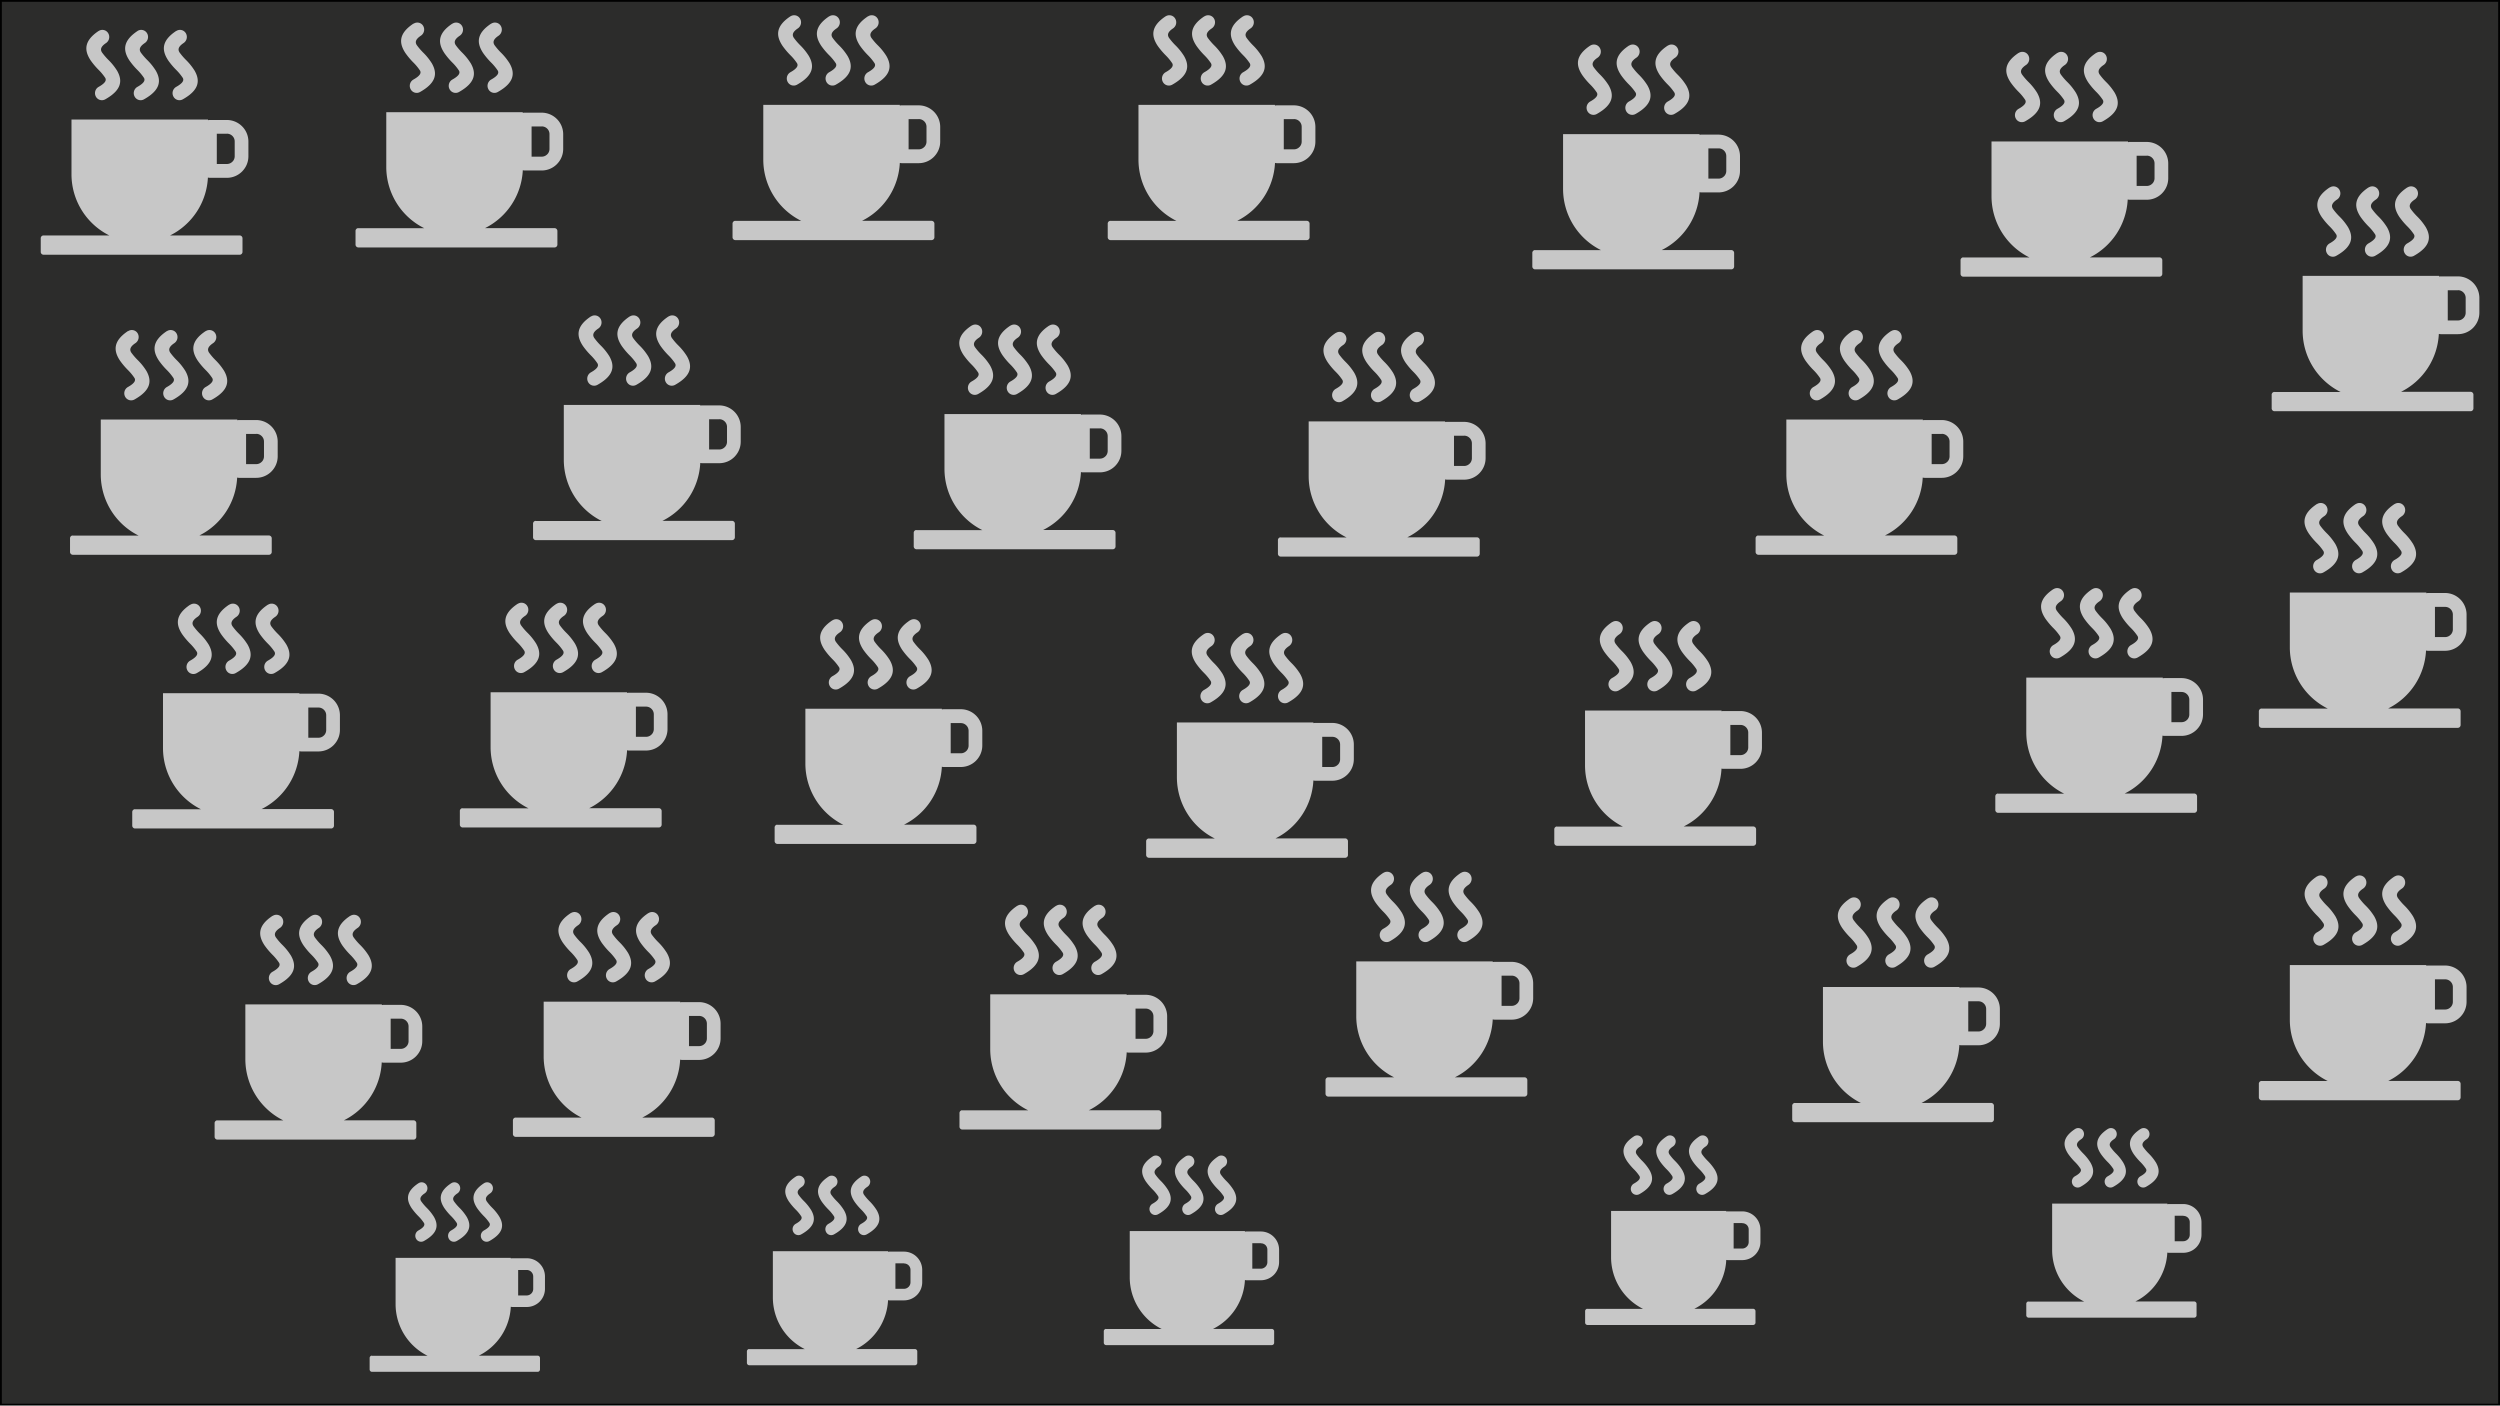 <svg id="Layer_1" data-name="Layer 1" xmlns="http://www.w3.org/2000/svg" viewBox="0 0 1366 768"><defs><style>.cls-1{fill:#2c2c2b;}.cls-2{fill:#c7c7c7;fill-rule:evenodd;}</style></defs><rect class="cls-1" x="0.5" y="0.5" width="1365" height="767"/><path d="M1365,1V767H1V1H1365m1-1H0V768H1366V0Z"/><path class="cls-2" d="M1192,378.09h-5.54V394.6H1192v0a4.17,4.17,0,0,0,3-1.27l.14-.12a4.19,4.19,0,0,0,1.1-2.81h0v0h0V382.3h0v0h0a4.15,4.15,0,0,0-1.24-2.95,4.19,4.19,0,0,0-3-1.25h0v0Zm-70-56.15a3.7,3.7,0,0,1,5.2,1.17,4,4,0,0,1-1.14,5.37c-3.19,2.11-3.21,3.75-2.23,5.22a33.56,33.56,0,0,0,3.43,4,31.91,31.91,0,0,1,4.82,6c2.93,5.23,2.67,10.43-6.55,15.59a3.71,3.71,0,0,1-5.1-1.55,3.94,3.94,0,0,1,1.5-5.26c3.85-2.15,4.34-3.66,3.63-4.92a28.07,28.07,0,0,0-3.7-4.47,39.61,39.61,0,0,1-4.26-5.07c-3.43-5.21-4-10.55,4.4-16.14Zm42.41,0a3.7,3.7,0,0,1,5.2,1.17,4,4,0,0,1-1.14,5.37c-3.19,2.11-3.2,3.75-2.23,5.22a33.56,33.56,0,0,0,3.43,4,31.91,31.91,0,0,1,4.82,6c2.93,5.23,2.68,10.43-6.54,15.59a3.71,3.71,0,0,1-5.1-1.55,3.94,3.94,0,0,1,1.5-5.26c3.85-2.15,4.33-3.65,3.62-4.92a28.07,28.07,0,0,0-3.7-4.47,39.61,39.61,0,0,1-4.26-5.07c-3.43-5.22-4.06-10.55,4.4-16.14Zm-21.2,0a3.7,3.7,0,0,1,5.2,1.17,4,4,0,0,1-1.14,5.37c-3.19,2.11-3.21,3.75-2.23,5.22a33.56,33.56,0,0,0,3.43,4,31.91,31.91,0,0,1,4.82,6c2.93,5.23,2.68,10.43-6.54,15.59a3.71,3.71,0,0,1-5.1-1.55,3.94,3.94,0,0,1,1.5-5.26c3.85-2.15,4.33-3.66,3.62-4.92a28.07,28.07,0,0,0-3.7-4.47,38.81,38.81,0,0,1-4.26-5.07c-3.44-5.21-4-10.55,4.4-16.14Zm-51.45,111.73h36.12a37.39,37.39,0,0,1-20.72-33.37V370.25h74.58v.39a3.73,3.73,0,0,1,1-.13H1192v0h0a11.8,11.8,0,0,1,11.73,11.75h0v0h0v8.1h0v0h0v0a11.68,11.68,0,0,1-3.18,8,2.33,2.33,0,0,1-.26.28,11.71,11.71,0,0,1-8.32,3.45v0h-9.34a4,4,0,0,1-1.05-.15,37.38,37.38,0,0,1-20.67,31.65h38.15a1.58,1.58,0,0,1,1.42,1.7v7.15a1.57,1.57,0,0,1-1.42,1.69h-107.4a1.58,1.58,0,0,1-1.42-1.69v-7.15a1.56,1.56,0,0,1,1.4-1.71Z"/><path class="cls-2" d="M951,396.09h-5.54V412.6H951v0a4.17,4.17,0,0,0,3-1.27l.14-.12a4.19,4.19,0,0,0,1.1-2.81h0v0h0V400.3h0v0h0a4.15,4.15,0,0,0-1.24-2.95,4.19,4.19,0,0,0-2.95-1.25h0v0ZM880.9,339.94a3.7,3.7,0,0,1,5.2,1.17,4,4,0,0,1-1.14,5.37c-3.19,2.11-3.21,3.75-2.23,5.22a33.56,33.56,0,0,0,3.43,4,31.91,31.91,0,0,1,4.82,6c2.93,5.23,2.67,10.43-6.55,15.59a3.71,3.71,0,0,1-5.1-1.55,3.94,3.94,0,0,1,1.5-5.26c3.85-2.15,4.34-3.66,3.63-4.92a28.07,28.07,0,0,0-3.7-4.47,39.61,39.61,0,0,1-4.26-5.07c-3.43-5.21-4-10.55,4.4-16.14Zm42.41,0a3.7,3.7,0,0,1,5.2,1.17,4,4,0,0,1-1.14,5.37c-3.19,2.11-3.2,3.75-2.23,5.22a33.56,33.56,0,0,0,3.43,4,31.91,31.91,0,0,1,4.82,6c2.93,5.23,2.68,10.43-6.54,15.59a3.71,3.71,0,0,1-5.1-1.55,3.94,3.94,0,0,1,1.5-5.26c3.85-2.15,4.33-3.65,3.62-4.92a28.07,28.07,0,0,0-3.7-4.47,39.61,39.61,0,0,1-4.26-5.07c-3.43-5.22-4.06-10.55,4.4-16.14Zm-21.2,0a3.7,3.7,0,0,1,5.2,1.17,4,4,0,0,1-1.14,5.37c-3.19,2.11-3.21,3.75-2.23,5.22a33.56,33.56,0,0,0,3.43,4,31.91,31.91,0,0,1,4.82,6c2.93,5.23,2.68,10.43-6.54,15.59a3.71,3.71,0,0,1-5.1-1.55,3.94,3.94,0,0,1,1.5-5.26c3.85-2.15,4.33-3.66,3.62-4.92a28.07,28.07,0,0,0-3.7-4.47,38.81,38.81,0,0,1-4.26-5.07c-3.44-5.21-4.05-10.55,4.4-16.14ZM850.66,451.67h36.12a37.39,37.39,0,0,1-20.72-33.37V388.25h74.58v.39a3.73,3.73,0,0,1,1-.13H951v0h0a11.8,11.8,0,0,1,11.73,11.75h0v0h0v8.1h0v0h0v0a11.68,11.68,0,0,1-3.18,8,2.33,2.33,0,0,1-.26.28,11.71,11.71,0,0,1-8.32,3.45v0h-9.34a4,4,0,0,1-1-.15,37.38,37.38,0,0,1-20.67,31.65h38.15a1.58,1.58,0,0,1,1.42,1.7v7.15a1.57,1.57,0,0,1-1.42,1.69H850.68a1.58,1.58,0,0,1-1.42-1.69v-7.15a1.56,1.56,0,0,1,1.4-1.71Z"/><path class="cls-2" d="M826,533.09h-5.54V549.6H826v0a4.17,4.17,0,0,0,3-1.27l.14-.12a4.19,4.19,0,0,0,1.1-2.81h0v0h0V537.3h0v0h0a4.15,4.15,0,0,0-1.24-2.95,4.19,4.19,0,0,0-2.95-1.25h0v0ZM755.9,476.94a3.7,3.7,0,0,1,5.2,1.17,4,4,0,0,1-1.14,5.37c-3.19,2.11-3.21,3.75-2.23,5.22a33.56,33.56,0,0,0,3.43,4,31.91,31.91,0,0,1,4.82,6c2.93,5.23,2.67,10.43-6.55,15.59a3.71,3.71,0,0,1-5.1-1.55,3.94,3.94,0,0,1,1.5-5.26c3.85-2.15,4.34-3.66,3.63-4.92a28.07,28.07,0,0,0-3.7-4.47,39.61,39.61,0,0,1-4.26-5.07c-3.43-5.21-4-10.55,4.4-16.14Zm42.41,0a3.7,3.7,0,0,1,5.2,1.17,4,4,0,0,1-1.14,5.37c-3.19,2.11-3.2,3.75-2.23,5.22a33.56,33.56,0,0,0,3.43,4,31.91,31.91,0,0,1,4.82,6c2.93,5.23,2.68,10.43-6.54,15.59a3.71,3.71,0,0,1-5.1-1.55,3.94,3.94,0,0,1,1.5-5.26c3.85-2.15,4.33-3.65,3.62-4.92a28.07,28.07,0,0,0-3.7-4.47,39.61,39.61,0,0,1-4.26-5.07c-3.43-5.22-4.06-10.55,4.4-16.14Zm-21.2,0a3.7,3.7,0,0,1,5.2,1.17,4,4,0,0,1-1.14,5.37c-3.19,2.11-3.21,3.75-2.23,5.22a33.56,33.56,0,0,0,3.43,4,31.91,31.91,0,0,1,4.82,6c2.93,5.23,2.68,10.43-6.54,15.59a3.71,3.71,0,0,1-5.1-1.55,3.94,3.94,0,0,1,1.5-5.26c3.85-2.15,4.33-3.66,3.62-4.92a28.07,28.07,0,0,0-3.7-4.47,38.81,38.81,0,0,1-4.26-5.07c-3.44-5.21-4.05-10.55,4.4-16.14ZM725.66,588.67h36.12a37.39,37.39,0,0,1-20.72-33.37v-30h74.58v.39a3.73,3.73,0,0,1,1-.13H826v0h0a11.8,11.8,0,0,1,11.73,11.75h0v0h0v8.1h0v0h0v0a11.68,11.68,0,0,1-3.18,8,2.33,2.33,0,0,1-.26.28,11.71,11.71,0,0,1-8.32,3.45v0h-9.34a4,4,0,0,1-1-.15,37.38,37.38,0,0,1-20.67,31.65h38.15a1.58,1.58,0,0,1,1.42,1.7v7.15a1.57,1.57,0,0,1-1.42,1.69H725.68a1.58,1.58,0,0,1-1.42-1.69v-7.15a1.56,1.56,0,0,1,1.4-1.71Z"/><path class="cls-2" d="M525,395.09h-5.54V411.6H525v0a4.17,4.17,0,0,0,3-1.27l.14-.12a4.19,4.19,0,0,0,1.1-2.81h0v0h0V399.3h0v0h0a4.15,4.15,0,0,0-1.24-2.95,4.19,4.19,0,0,0-2.95-1.25h0v0ZM454.9,338.94a3.7,3.7,0,0,1,5.2,1.17,4,4,0,0,1-1.14,5.37c-3.19,2.11-3.21,3.75-2.23,5.22a33.56,33.56,0,0,0,3.43,4,31.91,31.91,0,0,1,4.82,6c2.93,5.23,2.67,10.43-6.55,15.59a3.71,3.71,0,0,1-5.1-1.55,3.94,3.94,0,0,1,1.5-5.26c3.85-2.15,4.34-3.66,3.63-4.92a28.07,28.07,0,0,0-3.7-4.47,39.61,39.61,0,0,1-4.26-5.07c-3.43-5.21-4.05-10.55,4.4-16.14Zm42.41,0a3.7,3.7,0,0,1,5.2,1.17,4,4,0,0,1-1.14,5.37c-3.19,2.11-3.2,3.75-2.23,5.22a33.56,33.56,0,0,0,3.43,4,31.91,31.91,0,0,1,4.82,6c2.93,5.23,2.68,10.43-6.54,15.59a3.71,3.71,0,0,1-5.1-1.55,3.94,3.94,0,0,1,1.5-5.26c3.85-2.15,4.33-3.65,3.62-4.92a28.07,28.07,0,0,0-3.7-4.47,39.61,39.61,0,0,1-4.26-5.07c-3.43-5.22-4.06-10.55,4.4-16.14Zm-21.2,0a3.7,3.7,0,0,1,5.2,1.17,4,4,0,0,1-1.14,5.37c-3.19,2.11-3.21,3.75-2.23,5.22a33.56,33.56,0,0,0,3.43,4,31.91,31.91,0,0,1,4.82,6c2.93,5.23,2.68,10.43-6.54,15.59a3.71,3.71,0,0,1-5.1-1.55,3.94,3.94,0,0,1,1.5-5.26c3.85-2.15,4.33-3.66,3.62-4.92a28.07,28.07,0,0,0-3.7-4.47,38.81,38.81,0,0,1-4.26-5.07c-3.44-5.21-4-10.55,4.4-16.14ZM424.66,450.67h36.12a37.39,37.39,0,0,1-20.72-33.37V387.25h74.58v.39a3.73,3.73,0,0,1,1-.13H525v0h0a11.8,11.8,0,0,1,11.73,11.75h0v0h0v8.1h0v0h0v0a11.68,11.68,0,0,1-3.18,8,2.33,2.33,0,0,1-.26.28,11.71,11.71,0,0,1-8.32,3.45v0h-9.34a4,4,0,0,1-1-.15,37.38,37.38,0,0,1-20.67,31.65h38.15a1.58,1.58,0,0,1,1.42,1.7v7.15a1.57,1.57,0,0,1-1.42,1.69H424.68a1.58,1.58,0,0,1-1.42-1.69v-7.15a1.56,1.56,0,0,1,1.4-1.71Z"/><path class="cls-2" d="M707,65.09h-5.54V81.6H707v0a4.17,4.17,0,0,0,3-1.27l.14-.12a4.19,4.19,0,0,0,1.1-2.81h0v0h0V69.3h0v0h0a4.15,4.15,0,0,0-1.24-3A4.19,4.19,0,0,0,707,65.07h0v0ZM636.9,8.94a3.7,3.7,0,0,1,5.2,1.17A4,4,0,0,1,641,15.48c-3.19,2.11-3.21,3.75-2.23,5.22a33.56,33.56,0,0,0,3.43,4,31.91,31.91,0,0,1,4.82,6c2.93,5.23,2.67,10.43-6.55,15.59a3.71,3.71,0,0,1-5.1-1.55,3.94,3.94,0,0,1,1.5-5.26c3.85-2.15,4.34-3.66,3.63-4.92a28.07,28.07,0,0,0-3.7-4.47,39.61,39.61,0,0,1-4.26-5.07c-3.43-5.21-4-10.55,4.4-16.14Zm42.41,0a3.7,3.7,0,0,1,5.2,1.17,4,4,0,0,1-1.14,5.37c-3.19,2.11-3.2,3.75-2.23,5.22a33.56,33.56,0,0,0,3.43,4,31.91,31.91,0,0,1,4.82,6c2.93,5.23,2.68,10.43-6.54,15.59a3.71,3.71,0,0,1-5.1-1.55,3.94,3.94,0,0,1,1.5-5.26c3.85-2.15,4.33-3.65,3.62-4.92a28.07,28.07,0,0,0-3.7-4.47,39.61,39.61,0,0,1-4.26-5.07c-3.43-5.22-4.06-10.55,4.4-16.14Zm-21.2,0a3.7,3.7,0,0,1,5.2,1.17,4,4,0,0,1-1.14,5.37c-3.19,2.11-3.21,3.75-2.23,5.22a33.56,33.56,0,0,0,3.43,4,31.91,31.91,0,0,1,4.82,6c2.93,5.23,2.68,10.43-6.54,15.59a3.71,3.71,0,0,1-5.1-1.55,3.94,3.94,0,0,1,1.5-5.26c3.85-2.15,4.33-3.66,3.62-4.92a28.07,28.07,0,0,0-3.7-4.47,38.81,38.81,0,0,1-4.26-5.07c-3.44-5.21-4.05-10.55,4.4-16.14ZM606.66,120.67h36.12A37.39,37.39,0,0,1,622.06,87.3v-30h74.58v.39a3.73,3.73,0,0,1,1-.13H707v0h0a11.8,11.8,0,0,1,11.73,11.75h0v0h0v8.1h0v0h0v0a11.68,11.68,0,0,1-3.18,8,2.33,2.33,0,0,1-.26.28A11.71,11.71,0,0,1,707,89.16v0h-9.34a4,4,0,0,1-1-.15,37.38,37.38,0,0,1-20.67,31.65h38.15a1.58,1.58,0,0,1,1.42,1.7v7.15a1.57,1.57,0,0,1-1.42,1.69H606.68a1.58,1.58,0,0,1-1.42-1.69v-7.15a1.56,1.56,0,0,1,1.4-1.71Z"/><path class="cls-2" d="M800,238.09h-5.54V254.6H800v0a4.17,4.17,0,0,0,3-1.27l.14-.12a4.19,4.19,0,0,0,1.1-2.81h0v0h0V242.3h0v0h0a4.15,4.15,0,0,0-1.24-3,4.19,4.19,0,0,0-2.95-1.25h0v0ZM729.9,181.94a3.7,3.7,0,0,1,5.2,1.17,4,4,0,0,1-1.14,5.37c-3.19,2.11-3.21,3.75-2.23,5.22a33.56,33.56,0,0,0,3.43,4,31.91,31.91,0,0,1,4.82,6c2.93,5.23,2.67,10.43-6.55,15.59a3.71,3.71,0,0,1-5.1-1.55,3.94,3.94,0,0,1,1.5-5.26c3.85-2.15,4.34-3.66,3.63-4.92a28.07,28.07,0,0,0-3.7-4.47,39.61,39.61,0,0,1-4.26-5.07c-3.43-5.21-4-10.55,4.4-16.14Zm42.41,0a3.7,3.7,0,0,1,5.2,1.17,4,4,0,0,1-1.14,5.37c-3.19,2.11-3.2,3.75-2.23,5.22a33.56,33.56,0,0,0,3.43,4,31.91,31.91,0,0,1,4.82,6c2.93,5.23,2.68,10.43-6.54,15.59a3.71,3.71,0,0,1-5.1-1.55,3.94,3.94,0,0,1,1.5-5.26c3.85-2.15,4.33-3.65,3.62-4.92a28.07,28.07,0,0,0-3.7-4.47,39.61,39.61,0,0,1-4.26-5.07c-3.43-5.22-4.06-10.55,4.4-16.14Zm-21.2,0a3.7,3.7,0,0,1,5.2,1.17,4,4,0,0,1-1.14,5.37c-3.19,2.11-3.21,3.75-2.23,5.22a33.56,33.56,0,0,0,3.43,4,31.91,31.91,0,0,1,4.82,6c2.93,5.23,2.68,10.43-6.54,15.59a3.71,3.71,0,0,1-5.1-1.55,3.94,3.94,0,0,1,1.5-5.26c3.85-2.15,4.33-3.66,3.62-4.92a28.07,28.07,0,0,0-3.7-4.47,38.81,38.81,0,0,1-4.26-5.07c-3.44-5.21-4.05-10.55,4.4-16.14ZM699.66,293.67h36.12a37.39,37.39,0,0,1-20.72-33.37V230.25h74.58v.39a3.73,3.73,0,0,1,1-.13H800v0h0a11.8,11.8,0,0,1,11.73,11.75h0v0h0v8.1h0v0h0v0a11.68,11.68,0,0,1-3.18,8,2.33,2.33,0,0,1-.26.28,11.71,11.71,0,0,1-8.32,3.45v0h-9.34a4,4,0,0,1-1-.15,37.38,37.38,0,0,1-20.67,31.65h38.15a1.58,1.58,0,0,1,1.42,1.7v7.15a1.57,1.57,0,0,1-1.42,1.69H699.68a1.58,1.58,0,0,1-1.42-1.69v-7.15a1.56,1.56,0,0,1,1.4-1.71Z"/><path class="cls-2" d="M1061,237.09h-5.54V253.6H1061v0a4.17,4.17,0,0,0,3-1.27l.14-.12a4.19,4.19,0,0,0,1.1-2.81h0v0h0V241.3h0v0h0a4.15,4.15,0,0,0-1.24-3,4.19,4.19,0,0,0-3-1.25h0v0ZM990.9,180.94a3.7,3.7,0,0,1,5.2,1.17,4,4,0,0,1-1.14,5.37c-3.19,2.11-3.21,3.75-2.23,5.22a33.56,33.56,0,0,0,3.43,4,31.91,31.91,0,0,1,4.82,6c2.93,5.23,2.67,10.43-6.55,15.59a3.71,3.71,0,0,1-5.1-1.55,3.94,3.94,0,0,1,1.5-5.26c3.85-2.15,4.34-3.66,3.63-4.92a28.07,28.07,0,0,0-3.7-4.47,39.61,39.61,0,0,1-4.26-5.07c-3.43-5.21-4-10.55,4.4-16.14Zm42.41,0a3.7,3.7,0,0,1,5.2,1.17,4,4,0,0,1-1.14,5.37c-3.19,2.11-3.2,3.75-2.23,5.22a33.56,33.56,0,0,0,3.43,4,31.91,31.91,0,0,1,4.82,6c2.93,5.23,2.68,10.43-6.54,15.59a3.71,3.71,0,0,1-5.1-1.55,3.94,3.94,0,0,1,1.5-5.26c3.85-2.15,4.33-3.65,3.62-4.92a28.07,28.07,0,0,0-3.7-4.47,39.61,39.61,0,0,1-4.26-5.07c-3.43-5.22-4.06-10.55,4.4-16.14Zm-21.2,0a3.7,3.7,0,0,1,5.2,1.17,4,4,0,0,1-1.14,5.37c-3.19,2.11-3.21,3.75-2.23,5.22a33.56,33.56,0,0,0,3.43,4,31.91,31.91,0,0,1,4.82,6c2.93,5.23,2.68,10.43-6.54,15.59a3.71,3.71,0,0,1-5.1-1.55,3.94,3.94,0,0,1,1.5-5.26c3.85-2.15,4.33-3.66,3.62-4.92a28.07,28.07,0,0,0-3.7-4.47,38.81,38.81,0,0,1-4.26-5.07c-3.44-5.21-4.05-10.55,4.4-16.14ZM960.66,292.67h36.12a37.39,37.39,0,0,1-20.72-33.37V229.25h74.58v.39a3.73,3.73,0,0,1,1-.13H1061v0h0a11.8,11.8,0,0,1,11.73,11.75h0v0h0v8.1h0v0h0v0a11.68,11.68,0,0,1-3.18,8,2.33,2.33,0,0,1-.26.28,11.71,11.71,0,0,1-8.32,3.45v0h-9.34a4,4,0,0,1-1.05-.15,37.38,37.38,0,0,1-20.67,31.65h38.15a1.58,1.58,0,0,1,1.42,1.7v7.15a1.57,1.57,0,0,1-1.42,1.69H960.68a1.58,1.58,0,0,1-1.42-1.69v-7.15a1.56,1.56,0,0,1,1.4-1.71Z"/><path class="cls-2" d="M939,81.09h-5.54V97.6H939v0a4.17,4.17,0,0,0,3-1.27l.14-.12a4.19,4.19,0,0,0,1.1-2.81h0v0h0V85.3h0v0h0a4.15,4.15,0,0,0-1.24-3A4.19,4.19,0,0,0,939,81.07h0v0ZM868.9,24.94a3.7,3.7,0,0,1,5.2,1.17A4,4,0,0,1,873,31.48c-3.19,2.11-3.21,3.75-2.23,5.22a33.56,33.56,0,0,0,3.43,4,31.91,31.91,0,0,1,4.82,6c2.93,5.23,2.67,10.43-6.55,15.59a3.71,3.71,0,0,1-5.1-1.55,3.94,3.94,0,0,1,1.5-5.26c3.85-2.15,4.34-3.66,3.63-4.92a28.07,28.07,0,0,0-3.7-4.47,39.61,39.61,0,0,1-4.26-5.07c-3.43-5.21-4-10.55,4.4-16.14Zm42.41,0a3.7,3.7,0,0,1,5.2,1.17,4,4,0,0,1-1.14,5.37c-3.19,2.11-3.2,3.75-2.23,5.22a33.56,33.56,0,0,0,3.43,4,31.91,31.91,0,0,1,4.82,6c2.93,5.23,2.68,10.43-6.54,15.59a3.71,3.71,0,0,1-5.1-1.55,3.94,3.94,0,0,1,1.5-5.26c3.85-2.15,4.33-3.65,3.62-4.92a28.07,28.07,0,0,0-3.7-4.47,39.61,39.61,0,0,1-4.26-5.07c-3.43-5.22-4.06-10.55,4.4-16.14Zm-21.2,0a3.7,3.7,0,0,1,5.2,1.17,4,4,0,0,1-1.14,5.37c-3.19,2.11-3.21,3.75-2.23,5.22a33.56,33.56,0,0,0,3.43,4,31.91,31.91,0,0,1,4.82,6c2.93,5.23,2.68,10.43-6.54,15.59a3.71,3.71,0,0,1-5.1-1.55,3.94,3.94,0,0,1,1.5-5.26c3.85-2.15,4.33-3.66,3.62-4.92a28.07,28.07,0,0,0-3.7-4.47,38.81,38.81,0,0,1-4.26-5.07c-3.44-5.21-4.05-10.55,4.4-16.14ZM838.66,136.67h36.12a37.39,37.39,0,0,1-20.72-33.37v-30h74.58v.39a3.73,3.73,0,0,1,1-.13H939v0h0a11.8,11.8,0,0,1,11.73,11.75h0v0h0v8.1h0v0h0v0a11.68,11.68,0,0,1-3.18,8,2.33,2.33,0,0,1-.26.28,11.71,11.71,0,0,1-8.32,3.45v0h-9.34a4,4,0,0,1-1-.15,37.38,37.38,0,0,1-20.67,31.65h38.15a1.58,1.58,0,0,1,1.42,1.7v7.15a1.57,1.57,0,0,1-1.42,1.69H838.68a1.58,1.58,0,0,1-1.42-1.69v-7.15a1.56,1.56,0,0,1,1.4-1.71Z"/><path class="cls-2" d="M502,65.09h-5.54V81.6H502v0a4.17,4.17,0,0,0,3-1.27l.14-.12a4.19,4.19,0,0,0,1.1-2.81h0v0h0V69.3h0v0h0a4.15,4.15,0,0,0-1.24-3A4.19,4.19,0,0,0,502,65.07h0v0ZM431.9,8.94a3.7,3.7,0,0,1,5.2,1.17A4,4,0,0,1,436,15.48c-3.19,2.11-3.21,3.75-2.23,5.22a33.56,33.56,0,0,0,3.43,4,31.91,31.91,0,0,1,4.82,6c2.93,5.23,2.67,10.43-6.55,15.59a3.71,3.71,0,0,1-5.1-1.55,3.94,3.94,0,0,1,1.5-5.26c3.85-2.15,4.34-3.66,3.63-4.92a28.07,28.07,0,0,0-3.7-4.47,39.61,39.61,0,0,1-4.26-5.07c-3.43-5.21-4.05-10.55,4.4-16.14Zm42.41,0a3.7,3.7,0,0,1,5.2,1.17,4,4,0,0,1-1.14,5.37c-3.19,2.11-3.2,3.75-2.23,5.22a33.56,33.56,0,0,0,3.43,4,31.91,31.91,0,0,1,4.82,6c2.93,5.23,2.68,10.43-6.54,15.59a3.71,3.71,0,0,1-5.1-1.55,3.94,3.94,0,0,1,1.5-5.26c3.85-2.15,4.33-3.65,3.62-4.92a28.07,28.07,0,0,0-3.7-4.47,39.61,39.61,0,0,1-4.26-5.07c-3.43-5.22-4.06-10.55,4.4-16.14Zm-21.2,0a3.7,3.7,0,0,1,5.2,1.17,4,4,0,0,1-1.14,5.37c-3.19,2.11-3.21,3.75-2.23,5.22a33.56,33.56,0,0,0,3.43,4,31.91,31.91,0,0,1,4.82,6c2.93,5.23,2.68,10.43-6.54,15.59a3.71,3.71,0,0,1-5.1-1.55,3.94,3.94,0,0,1,1.5-5.26c3.85-2.15,4.33-3.66,3.62-4.92a28.07,28.07,0,0,0-3.7-4.47,38.81,38.81,0,0,1-4.26-5.07c-3.44-5.21-4-10.55,4.4-16.14ZM401.66,120.67h36.12A37.39,37.39,0,0,1,417.06,87.3v-30h74.58v.39a3.73,3.73,0,0,1,1-.13H502v0h0a11.8,11.8,0,0,1,11.73,11.75h0v0h0v8.1h0v0h0v0a11.68,11.68,0,0,1-3.18,8,2.33,2.33,0,0,1-.26.28A11.71,11.71,0,0,1,502,89.16v0h-9.34a4,4,0,0,1-1-.15,37.38,37.38,0,0,1-20.67,31.65h38.15a1.58,1.58,0,0,1,1.42,1.7v7.15a1.57,1.57,0,0,1-1.42,1.69H401.68a1.58,1.58,0,0,1-1.42-1.69v-7.15a1.56,1.56,0,0,1,1.4-1.71Z"/><path class="cls-2" d="M601,234.09h-5.54V250.6H601v0a4.17,4.17,0,0,0,3-1.27l.14-.12a4.19,4.19,0,0,0,1.1-2.81h0v0h0V238.3h0v0h0a4.15,4.15,0,0,0-1.24-3,4.19,4.19,0,0,0-2.95-1.25h0v0ZM530.9,177.94a3.7,3.7,0,0,1,5.2,1.17,4,4,0,0,1-1.14,5.37c-3.19,2.11-3.21,3.75-2.23,5.22a33.56,33.56,0,0,0,3.43,4,31.91,31.91,0,0,1,4.82,6c2.93,5.23,2.67,10.43-6.55,15.59a3.71,3.71,0,0,1-5.1-1.55,3.94,3.94,0,0,1,1.5-5.26c3.85-2.15,4.34-3.66,3.63-4.92a28.07,28.07,0,0,0-3.7-4.47,39.61,39.61,0,0,1-4.26-5.07c-3.43-5.21-4-10.55,4.4-16.14Zm42.41,0a3.7,3.7,0,0,1,5.2,1.17,4,4,0,0,1-1.14,5.37c-3.19,2.11-3.2,3.75-2.23,5.22a33.56,33.56,0,0,0,3.43,4,31.91,31.91,0,0,1,4.82,6c2.93,5.23,2.68,10.43-6.54,15.59a3.71,3.71,0,0,1-5.1-1.55,3.94,3.94,0,0,1,1.5-5.26c3.85-2.15,4.33-3.65,3.62-4.92a28.07,28.07,0,0,0-3.7-4.47,39.61,39.61,0,0,1-4.26-5.07c-3.43-5.22-4.06-10.55,4.4-16.14Zm-21.2,0a3.7,3.7,0,0,1,5.2,1.17,4,4,0,0,1-1.14,5.37c-3.19,2.11-3.21,3.75-2.23,5.22a33.56,33.56,0,0,0,3.43,4,31.91,31.91,0,0,1,4.82,6c2.93,5.23,2.68,10.43-6.54,15.59a3.71,3.71,0,0,1-5.1-1.55,3.94,3.94,0,0,1,1.5-5.26c3.85-2.15,4.33-3.66,3.62-4.92a28.07,28.07,0,0,0-3.7-4.47,38.81,38.81,0,0,1-4.26-5.07c-3.44-5.21-4.05-10.55,4.4-16.14ZM500.66,289.67h36.12a37.39,37.39,0,0,1-20.72-33.37V226.25h74.58v.39a3.73,3.73,0,0,1,1-.13H601v0h0a11.8,11.8,0,0,1,11.73,11.75h0v0h0v8.1h0v0h0v0a11.68,11.68,0,0,1-3.18,8,2.33,2.33,0,0,1-.26.28,11.71,11.71,0,0,1-8.32,3.45v0h-9.34a4,4,0,0,1-1-.15,37.38,37.38,0,0,1-20.67,31.65h38.15a1.58,1.58,0,0,1,1.42,1.7v7.15a1.57,1.57,0,0,1-1.42,1.69H500.68a1.58,1.58,0,0,1-1.42-1.69v-7.15a1.56,1.56,0,0,1,1.4-1.71Z"/><path class="cls-2" d="M393,229.09h-5.54V245.6H393v0a4.17,4.17,0,0,0,3-1.27l.14-.12a4.19,4.19,0,0,0,1.1-2.81h0v0h0V233.3h0v0h0a4.15,4.15,0,0,0-1.24-3,4.19,4.19,0,0,0-2.95-1.25h0v0ZM322.9,172.94a3.7,3.7,0,0,1,5.2,1.17,4,4,0,0,1-1.14,5.37c-3.19,2.11-3.21,3.75-2.23,5.22a33.56,33.56,0,0,0,3.43,4,31.91,31.91,0,0,1,4.82,6c2.93,5.23,2.67,10.43-6.55,15.59a3.71,3.71,0,0,1-5.1-1.55,3.94,3.94,0,0,1,1.5-5.26c3.85-2.15,4.34-3.66,3.63-4.92a28.07,28.07,0,0,0-3.7-4.47,39.61,39.61,0,0,1-4.26-5.07c-3.43-5.21-4.05-10.55,4.4-16.14Zm42.41,0a3.7,3.7,0,0,1,5.2,1.17,4,4,0,0,1-1.14,5.37c-3.19,2.11-3.2,3.75-2.23,5.22a33.56,33.56,0,0,0,3.43,4,31.91,31.91,0,0,1,4.82,6c2.93,5.23,2.68,10.43-6.54,15.59a3.71,3.71,0,0,1-5.1-1.55,3.94,3.94,0,0,1,1.5-5.26c3.85-2.15,4.33-3.65,3.62-4.92a28.07,28.07,0,0,0-3.7-4.47,39.61,39.61,0,0,1-4.26-5.07c-3.43-5.22-4.06-10.55,4.4-16.14Zm-21.2,0a3.7,3.7,0,0,1,5.2,1.17,4,4,0,0,1-1.14,5.37c-3.19,2.11-3.21,3.75-2.23,5.22a33.56,33.56,0,0,0,3.43,4,31.91,31.91,0,0,1,4.82,6c2.93,5.23,2.68,10.43-6.54,15.59a3.71,3.71,0,0,1-5.1-1.55,3.94,3.94,0,0,1,1.5-5.26c3.85-2.15,4.33-3.66,3.62-4.92a28.07,28.07,0,0,0-3.7-4.47,38.81,38.81,0,0,1-4.26-5.07c-3.44-5.21-4-10.55,4.4-16.14ZM292.66,284.67h36.12a37.39,37.39,0,0,1-20.72-33.37V221.25h74.58v.39a3.73,3.73,0,0,1,1-.13H393v0h0a11.8,11.8,0,0,1,11.73,11.75h0v0h0v8.1h0v0h0v0a11.68,11.68,0,0,1-3.18,8,2.33,2.33,0,0,1-.26.28,11.71,11.71,0,0,1-8.32,3.45v0h-9.34a4,4,0,0,1-1-.15,37.38,37.38,0,0,1-20.67,31.65h38.15a1.58,1.58,0,0,1,1.42,1.7v7.15a1.57,1.57,0,0,1-1.42,1.69H292.68a1.58,1.58,0,0,1-1.42-1.69v-7.15a1.56,1.56,0,0,1,1.4-1.71Z"/><path class="cls-2" d="M296,69.09h-5.54V85.6H296v0a4.17,4.17,0,0,0,3-1.27l.14-.12a4.19,4.19,0,0,0,1.1-2.81h0v0h0V73.3h0v0h0a4.15,4.15,0,0,0-1.24-3A4.19,4.19,0,0,0,296,69.07h0v0Zm-70-56.15a3.7,3.7,0,0,1,5.2,1.17A4,4,0,0,1,230,19.48c-3.19,2.11-3.21,3.75-2.23,5.22a33.56,33.56,0,0,0,3.43,4,31.91,31.91,0,0,1,4.82,6c2.93,5.23,2.67,10.43-6.55,15.59a3.71,3.71,0,0,1-5.1-1.55,3.94,3.94,0,0,1,1.5-5.26c3.85-2.15,4.34-3.66,3.63-4.92a28.07,28.07,0,0,0-3.7-4.47,39.61,39.61,0,0,1-4.26-5.07c-3.43-5.21-4.05-10.55,4.4-16.14Zm42.41,0a3.7,3.7,0,0,1,5.2,1.17,4,4,0,0,1-1.14,5.37c-3.19,2.11-3.2,3.75-2.23,5.22a33.56,33.56,0,0,0,3.43,4,31.91,31.91,0,0,1,4.82,6c2.93,5.23,2.68,10.43-6.54,15.59a3.71,3.71,0,0,1-5.1-1.55,3.94,3.94,0,0,1,1.5-5.26c3.85-2.15,4.33-3.65,3.62-4.92a28.07,28.07,0,0,0-3.7-4.47,39.61,39.61,0,0,1-4.26-5.07c-3.43-5.22-4.06-10.55,4.4-16.14Zm-21.2,0a3.7,3.7,0,0,1,5.2,1.17,4,4,0,0,1-1.14,5.37c-3.19,2.11-3.21,3.75-2.23,5.22a33.56,33.56,0,0,0,3.43,4,31.91,31.91,0,0,1,4.82,6c2.93,5.23,2.68,10.43-6.54,15.59a3.71,3.71,0,0,1-5.1-1.55,3.94,3.94,0,0,1,1.5-5.26c3.85-2.15,4.33-3.66,3.62-4.92a28.07,28.07,0,0,0-3.7-4.47,38.81,38.81,0,0,1-4.26-5.07c-3.44-5.21-4.05-10.55,4.4-16.14ZM195.66,124.67h36.12A37.39,37.39,0,0,1,211.06,91.3v-30h74.58v.39a3.73,3.73,0,0,1,1-.13H296v0h0a11.8,11.8,0,0,1,11.73,11.75h0v0h0v8.1h0v0h0v0a11.68,11.68,0,0,1-3.18,8,2.33,2.33,0,0,1-.26.28A11.71,11.71,0,0,1,296,93.16v0h-9.34a4,4,0,0,1-1-.15,37.38,37.38,0,0,1-20.67,31.65h38.15a1.58,1.58,0,0,1,1.42,1.7v7.15a1.57,1.57,0,0,1-1.42,1.69H195.68a1.58,1.58,0,0,1-1.42-1.69v-7.15a1.56,1.56,0,0,1,1.4-1.71Z"/><path class="cls-2" d="M1173,85.09h-5.54V101.6H1173v0a4.17,4.17,0,0,0,3-1.27l.14-.12a4.19,4.19,0,0,0,1.1-2.81h0v0h0V89.3h0v0h0a4.15,4.15,0,0,0-1.24-3,4.19,4.19,0,0,0-3-1.25h0v0Zm-70-56.15a3.7,3.7,0,0,1,5.2,1.17,4,4,0,0,1-1.14,5.37c-3.19,2.11-3.21,3.75-2.23,5.22a33.56,33.56,0,0,0,3.43,4,31.91,31.91,0,0,1,4.82,6c2.93,5.23,2.67,10.43-6.55,15.59a3.71,3.71,0,0,1-5.1-1.55,3.94,3.94,0,0,1,1.5-5.26c3.85-2.15,4.34-3.66,3.63-4.92a28.07,28.07,0,0,0-3.7-4.47,39.61,39.61,0,0,1-4.26-5.07c-3.43-5.21-4-10.55,4.4-16.14Zm42.41,0a3.7,3.7,0,0,1,5.2,1.17,4,4,0,0,1-1.14,5.37c-3.19,2.11-3.2,3.75-2.23,5.22a33.56,33.56,0,0,0,3.43,4,31.91,31.91,0,0,1,4.82,6c2.93,5.23,2.68,10.43-6.54,15.59a3.71,3.71,0,0,1-5.1-1.55,3.94,3.94,0,0,1,1.5-5.26c3.85-2.15,4.33-3.65,3.62-4.92a28.07,28.07,0,0,0-3.7-4.47,39.61,39.61,0,0,1-4.26-5.07c-3.43-5.22-4.06-10.55,4.4-16.14Zm-21.2,0a3.7,3.7,0,0,1,5.2,1.17,4,4,0,0,1-1.14,5.37c-3.19,2.11-3.21,3.75-2.23,5.22a33.56,33.56,0,0,0,3.43,4,31.91,31.91,0,0,1,4.82,6c2.93,5.23,2.68,10.43-6.54,15.59a3.71,3.71,0,0,1-5.1-1.55,3.94,3.94,0,0,1,1.5-5.26c3.85-2.15,4.33-3.66,3.62-4.92a28.07,28.07,0,0,0-3.7-4.47,38.81,38.81,0,0,1-4.26-5.07c-3.44-5.21-4-10.55,4.4-16.14Zm-51.45,111.73h36.12a37.39,37.39,0,0,1-20.72-33.37v-30h74.58v.39a3.73,3.73,0,0,1,1-.13H1173v0h0a11.8,11.8,0,0,1,11.73,11.75h0v0h0v8.1h0v0h0v0a11.68,11.68,0,0,1-3.18,8,2.33,2.33,0,0,1-.26.28,11.71,11.71,0,0,1-8.32,3.45v0h-9.34a4,4,0,0,1-1.05-.15,37.38,37.38,0,0,1-20.67,31.65h38.15a1.58,1.58,0,0,1,1.42,1.7v7.15a1.57,1.57,0,0,1-1.42,1.69h-107.4a1.58,1.58,0,0,1-1.42-1.69v-7.15a1.56,1.56,0,0,1,1.4-1.71Z"/><path class="cls-2" d="M626,551.09h-5.54V567.6H626v0a4.17,4.17,0,0,0,3-1.27l.14-.12a4.19,4.19,0,0,0,1.1-2.81h0v0h0V555.3h0v0h0a4.15,4.15,0,0,0-1.24-2.95,4.19,4.19,0,0,0-2.95-1.25h0v0ZM555.9,494.94a3.7,3.7,0,0,1,5.2,1.17,4,4,0,0,1-1.14,5.37c-3.19,2.11-3.21,3.75-2.23,5.22a33.56,33.56,0,0,0,3.43,4,31.91,31.91,0,0,1,4.82,6c2.93,5.23,2.67,10.43-6.55,15.59a3.71,3.71,0,0,1-5.1-1.55,3.94,3.94,0,0,1,1.5-5.26c3.85-2.15,4.34-3.66,3.63-4.92a28.07,28.07,0,0,0-3.7-4.47,39.61,39.61,0,0,1-4.26-5.07c-3.43-5.21-4-10.55,4.4-16.14Zm42.41,0a3.7,3.7,0,0,1,5.2,1.17,4,4,0,0,1-1.14,5.37c-3.19,2.11-3.2,3.75-2.23,5.22a33.56,33.56,0,0,0,3.43,4,31.91,31.91,0,0,1,4.82,6c2.93,5.23,2.68,10.43-6.54,15.59a3.71,3.71,0,0,1-5.1-1.55,3.94,3.94,0,0,1,1.5-5.26c3.85-2.15,4.33-3.65,3.62-4.92a28.07,28.07,0,0,0-3.7-4.47,39.61,39.61,0,0,1-4.26-5.07c-3.43-5.22-4.06-10.55,4.4-16.14Zm-21.2,0a3.7,3.7,0,0,1,5.2,1.17,4,4,0,0,1-1.14,5.37c-3.19,2.11-3.21,3.75-2.23,5.22a33.56,33.56,0,0,0,3.43,4,31.91,31.91,0,0,1,4.82,6c2.93,5.23,2.68,10.43-6.54,15.59a3.71,3.71,0,0,1-5.1-1.55,3.94,3.94,0,0,1,1.5-5.26c3.85-2.15,4.33-3.66,3.62-4.92a28.07,28.07,0,0,0-3.7-4.47,38.81,38.81,0,0,1-4.26-5.07c-3.44-5.21-4.05-10.55,4.4-16.14ZM525.66,606.67h36.12a37.39,37.39,0,0,1-20.72-33.37v-30h74.58v.39a3.73,3.73,0,0,1,1-.13H626v0h0a11.8,11.8,0,0,1,11.73,11.75h0v0h0v8.1h0v0h0v0a11.68,11.68,0,0,1-3.18,8,2.33,2.33,0,0,1-.26.28,11.71,11.71,0,0,1-8.32,3.45v0h-9.34a4,4,0,0,1-1-.15,37.38,37.38,0,0,1-20.67,31.65h38.15a1.58,1.58,0,0,1,1.42,1.7v7.15a1.57,1.57,0,0,1-1.42,1.69H525.68a1.58,1.58,0,0,1-1.42-1.69v-7.15a1.56,1.56,0,0,1,1.4-1.71Z"/><path class="cls-2" d="M1081,547.09h-5.54V563.6H1081v0a4.17,4.17,0,0,0,3-1.27l.14-.12a4.19,4.19,0,0,0,1.1-2.81h0v0h0V551.3h0v0h0a4.15,4.15,0,0,0-1.24-2.95,4.19,4.19,0,0,0-3-1.25h0v0Zm-70.05-56.15a3.7,3.7,0,0,1,5.2,1.17,4,4,0,0,1-1.14,5.37c-3.19,2.11-3.21,3.75-2.23,5.22a33.56,33.56,0,0,0,3.43,4,31.91,31.91,0,0,1,4.82,6c2.93,5.23,2.67,10.43-6.55,15.59a3.71,3.71,0,0,1-5.1-1.55,3.94,3.94,0,0,1,1.5-5.26c3.85-2.15,4.34-3.66,3.63-4.92a28.07,28.07,0,0,0-3.7-4.47,39.61,39.61,0,0,1-4.26-5.07c-3.43-5.21-4-10.55,4.4-16.14Zm42.41,0a3.7,3.7,0,0,1,5.2,1.17,4,4,0,0,1-1.14,5.37c-3.19,2.11-3.2,3.75-2.23,5.22a33.56,33.56,0,0,0,3.43,4,31.91,31.91,0,0,1,4.82,6c2.93,5.23,2.68,10.43-6.54,15.59a3.71,3.71,0,0,1-5.1-1.55,3.94,3.94,0,0,1,1.5-5.26c3.85-2.15,4.33-3.65,3.62-4.92a28.07,28.07,0,0,0-3.7-4.47,39.61,39.61,0,0,1-4.26-5.07c-3.43-5.22-4.06-10.55,4.4-16.14Zm-21.2,0a3.7,3.7,0,0,1,5.2,1.17,4,4,0,0,1-1.14,5.37c-3.19,2.11-3.21,3.75-2.23,5.22a33.56,33.56,0,0,0,3.43,4,31.91,31.91,0,0,1,4.82,6c2.93,5.23,2.68,10.43-6.54,15.59a3.71,3.71,0,0,1-5.1-1.55,3.94,3.94,0,0,1,1.5-5.26c3.85-2.15,4.33-3.66,3.62-4.92a28.07,28.07,0,0,0-3.7-4.47,38.81,38.81,0,0,1-4.26-5.07c-3.44-5.21-4.05-10.55,4.4-16.14ZM980.66,602.67h36.12a37.39,37.39,0,0,1-20.72-33.37v-30h74.58v.39a3.73,3.73,0,0,1,1-.13H1081v0h0a11.8,11.8,0,0,1,11.73,11.75h0v0h0v8.1h0v0h0v0a11.68,11.68,0,0,1-3.18,8,2.33,2.33,0,0,1-.26.28,11.71,11.71,0,0,1-8.32,3.45v0h-9.34a4,4,0,0,1-1.05-.15,37.38,37.38,0,0,1-20.67,31.65h38.15a1.58,1.58,0,0,1,1.42,1.7v7.15a1.57,1.57,0,0,1-1.42,1.69H980.68a1.58,1.58,0,0,1-1.42-1.69v-7.15a1.56,1.56,0,0,1,1.4-1.71Z"/><path class="cls-2" d="M1336,535.09h-5.54V551.6H1336v0a4.17,4.17,0,0,0,3-1.27l.14-.12a4.19,4.19,0,0,0,1.1-2.81h0v0h0V539.3h0v0h0a4.15,4.15,0,0,0-1.24-2.95,4.19,4.19,0,0,0-3-1.25h0v0Zm-70-56.15a3.7,3.7,0,0,1,5.2,1.17,4,4,0,0,1-1.14,5.37c-3.19,2.11-3.21,3.75-2.23,5.22a33.56,33.56,0,0,0,3.43,4,31.91,31.91,0,0,1,4.82,6c2.93,5.23,2.67,10.43-6.55,15.59a3.71,3.71,0,0,1-5.1-1.55,3.94,3.94,0,0,1,1.5-5.26c3.85-2.15,4.34-3.66,3.63-4.92a28.07,28.07,0,0,0-3.7-4.47,39.61,39.61,0,0,1-4.26-5.07c-3.43-5.21-4-10.55,4.4-16.14Zm42.41,0a3.7,3.7,0,0,1,5.2,1.17,4,4,0,0,1-1.14,5.37c-3.19,2.11-3.2,3.75-2.23,5.22a33.56,33.56,0,0,0,3.43,4,31.91,31.91,0,0,1,4.82,6c2.93,5.23,2.68,10.43-6.54,15.59a3.71,3.71,0,0,1-5.1-1.55,3.94,3.94,0,0,1,1.5-5.26c3.85-2.15,4.33-3.65,3.62-4.92a28.07,28.07,0,0,0-3.7-4.47,39.61,39.61,0,0,1-4.26-5.07c-3.43-5.22-4.06-10.55,4.4-16.14Zm-21.2,0a3.7,3.7,0,0,1,5.2,1.17,4,4,0,0,1-1.14,5.37c-3.19,2.11-3.21,3.75-2.23,5.22a33.56,33.56,0,0,0,3.43,4,31.91,31.91,0,0,1,4.82,6c2.93,5.23,2.68,10.43-6.54,15.59a3.71,3.71,0,0,1-5.1-1.55,3.94,3.94,0,0,1,1.5-5.26c3.85-2.15,4.33-3.66,3.62-4.92a28.07,28.07,0,0,0-3.7-4.47,38.81,38.81,0,0,1-4.26-5.07c-3.44-5.21-4-10.55,4.4-16.14Zm-51.45,111.73h36.12a37.39,37.39,0,0,1-20.72-33.37v-30h74.58v.39a3.73,3.73,0,0,1,1-.13H1336v0h0a11.8,11.8,0,0,1,11.73,11.75h0v0h0v8.1h0v0h0v0a11.68,11.68,0,0,1-3.18,8,2.33,2.33,0,0,1-.26.28,11.71,11.71,0,0,1-8.32,3.45v0h-9.34a4,4,0,0,1-1.05-.15,37.38,37.38,0,0,1-20.67,31.65h38.15a1.58,1.58,0,0,1,1.42,1.7v7.15a1.57,1.57,0,0,1-1.42,1.69h-107.4a1.58,1.58,0,0,1-1.42-1.69v-7.15a1.56,1.56,0,0,1,1.4-1.71Z"/><path class="cls-2" d="M382,555.09h-5.54V571.6H382v0a4.17,4.17,0,0,0,3-1.27l.14-.12a4.19,4.19,0,0,0,1.1-2.81h0v0h0V559.3h0v0h0a4.15,4.15,0,0,0-1.24-2.95,4.19,4.19,0,0,0-2.95-1.25h0v0ZM311.9,498.94a3.7,3.7,0,0,1,5.2,1.17,4,4,0,0,1-1.14,5.37c-3.19,2.11-3.21,3.75-2.23,5.22a33.56,33.56,0,0,0,3.43,4,31.91,31.91,0,0,1,4.82,6c2.93,5.23,2.67,10.43-6.55,15.59a3.71,3.71,0,0,1-5.1-1.55,3.94,3.94,0,0,1,1.5-5.26c3.85-2.15,4.34-3.66,3.63-4.92a28.07,28.07,0,0,0-3.7-4.47,39.61,39.61,0,0,1-4.26-5.07c-3.43-5.21-4.05-10.55,4.4-16.14Zm42.41,0a3.7,3.7,0,0,1,5.2,1.17,4,4,0,0,1-1.14,5.37c-3.19,2.11-3.2,3.75-2.23,5.22a33.56,33.56,0,0,0,3.43,4,31.91,31.91,0,0,1,4.82,6c2.93,5.23,2.68,10.43-6.54,15.59a3.71,3.71,0,0,1-5.1-1.55,3.94,3.94,0,0,1,1.5-5.26c3.85-2.15,4.33-3.65,3.62-4.92a28.07,28.07,0,0,0-3.7-4.47,39.61,39.61,0,0,1-4.26-5.07c-3.43-5.22-4.06-10.55,4.4-16.14Zm-21.2,0a3.7,3.7,0,0,1,5.2,1.17,4,4,0,0,1-1.14,5.37c-3.19,2.11-3.21,3.75-2.23,5.22a33.56,33.56,0,0,0,3.43,4,31.91,31.91,0,0,1,4.82,6c2.93,5.23,2.68,10.43-6.54,15.59a3.71,3.71,0,0,1-5.1-1.55,3.94,3.94,0,0,1,1.5-5.26c3.85-2.15,4.33-3.66,3.62-4.92a28.07,28.07,0,0,0-3.7-4.47,38.81,38.81,0,0,1-4.26-5.07c-3.44-5.21-4-10.55,4.4-16.14ZM281.66,610.67h36.12a37.39,37.39,0,0,1-20.72-33.37v-30h74.58v.39a3.73,3.73,0,0,1,1-.13H382v0h0a11.8,11.8,0,0,1,11.73,11.75h0v0h0v8.1h0v0h0v0a11.68,11.68,0,0,1-3.18,8,2.33,2.33,0,0,1-.26.28,11.71,11.71,0,0,1-8.32,3.45v0h-9.34a4,4,0,0,1-1-.15,37.38,37.38,0,0,1-20.67,31.65h38.15a1.58,1.58,0,0,1,1.42,1.7v7.15a1.57,1.57,0,0,1-1.42,1.69H281.68a1.58,1.58,0,0,1-1.42-1.69v-7.15a1.56,1.56,0,0,1,1.4-1.71Z"/><path class="cls-2" d="M140,237.09h-5.54V253.6H140v0a4.17,4.17,0,0,0,3-1.27l.14-.12a4.19,4.19,0,0,0,1.1-2.81h0v0h0V241.3h0v0h0a4.15,4.15,0,0,0-1.24-3,4.19,4.19,0,0,0-2.95-1.25h0v0Zm-70-56.15a3.7,3.7,0,0,1,5.2,1.17A4,4,0,0,1,74,187.48c-3.19,2.11-3.21,3.75-2.23,5.22a33.56,33.56,0,0,0,3.43,4,31.91,31.91,0,0,1,4.82,6c2.93,5.23,2.67,10.43-6.55,15.59a3.71,3.71,0,0,1-5.1-1.55,3.94,3.94,0,0,1,1.5-5.26c3.85-2.15,4.34-3.66,3.63-4.92a28.07,28.07,0,0,0-3.7-4.47,39.61,39.61,0,0,1-4.26-5.07c-3.43-5.21-4-10.55,4.4-16.14Zm42.41,0a3.7,3.7,0,0,1,5.2,1.17,4,4,0,0,1-1.14,5.37c-3.19,2.11-3.2,3.75-2.23,5.22a33.56,33.56,0,0,0,3.43,4,31.91,31.91,0,0,1,4.82,6c2.93,5.23,2.68,10.43-6.54,15.59a3.71,3.71,0,0,1-5.1-1.55,3.94,3.94,0,0,1,1.5-5.26c3.85-2.15,4.33-3.65,3.62-4.92a28.07,28.07,0,0,0-3.7-4.47,39.61,39.61,0,0,1-4.26-5.07c-3.43-5.22-4.06-10.55,4.4-16.14Zm-21.2,0a3.7,3.7,0,0,1,5.2,1.17,4,4,0,0,1-1.14,5.37c-3.19,2.11-3.21,3.75-2.23,5.22a33.56,33.56,0,0,0,3.43,4,31.91,31.91,0,0,1,4.82,6c2.93,5.23,2.68,10.43-6.54,15.59a3.71,3.71,0,0,1-5.1-1.55,3.94,3.94,0,0,1,1.5-5.26c3.85-2.15,4.33-3.66,3.62-4.92a28.07,28.07,0,0,0-3.7-4.47,38.81,38.81,0,0,1-4.26-5.07c-3.44-5.21-4-10.55,4.4-16.14ZM39.66,292.67H75.78A37.39,37.39,0,0,1,55.06,259.3V229.25h74.58v.39a3.73,3.73,0,0,1,1-.13H140v0h0a11.8,11.8,0,0,1,11.73,11.75h0v0h0v8.1h0v0h0v0a11.68,11.68,0,0,1-3.18,8,2.33,2.33,0,0,1-.26.28,11.71,11.71,0,0,1-8.32,3.45v0h-9.34a4,4,0,0,1-1.05-.15,37.38,37.38,0,0,1-20.67,31.65h38.15a1.58,1.58,0,0,1,1.42,1.7v7.15a1.57,1.57,0,0,1-1.42,1.69H39.68a1.58,1.58,0,0,1-1.42-1.69v-7.15a1.56,1.56,0,0,1,1.4-1.71Z"/><path class="cls-2" d="M353,386.09h-5.54V402.6H353v0a4.17,4.17,0,0,0,3-1.27l.14-.12a4.19,4.19,0,0,0,1.1-2.81h0v0h0V390.3h0v0h0a4.15,4.15,0,0,0-1.24-2.95,4.19,4.19,0,0,0-2.95-1.25h0v0ZM282.9,329.94a3.7,3.7,0,0,1,5.2,1.17,4,4,0,0,1-1.14,5.37c-3.19,2.11-3.21,3.75-2.23,5.22a33.56,33.56,0,0,0,3.43,4,31.91,31.91,0,0,1,4.82,6c2.93,5.23,2.67,10.43-6.55,15.59a3.71,3.71,0,0,1-5.1-1.55,3.94,3.94,0,0,1,1.5-5.26c3.85-2.15,4.34-3.66,3.63-4.92a28.07,28.07,0,0,0-3.7-4.47,39.61,39.61,0,0,1-4.26-5.07c-3.43-5.21-4.05-10.55,4.4-16.14Zm42.41,0a3.7,3.7,0,0,1,5.2,1.17,4,4,0,0,1-1.14,5.37c-3.19,2.11-3.2,3.75-2.23,5.22a33.56,33.56,0,0,0,3.43,4,31.91,31.91,0,0,1,4.82,6c2.93,5.23,2.68,10.43-6.54,15.59a3.71,3.71,0,0,1-5.1-1.55,3.94,3.94,0,0,1,1.5-5.26c3.85-2.15,4.33-3.65,3.62-4.92a28.07,28.07,0,0,0-3.7-4.47,39.61,39.61,0,0,1-4.26-5.07c-3.43-5.22-4.06-10.55,4.4-16.14Zm-21.2,0a3.7,3.7,0,0,1,5.2,1.17,4,4,0,0,1-1.14,5.37c-3.19,2.11-3.21,3.75-2.23,5.22a33.56,33.56,0,0,0,3.43,4,31.91,31.91,0,0,1,4.82,6c2.93,5.23,2.68,10.43-6.54,15.59a3.71,3.71,0,0,1-5.1-1.55,3.94,3.94,0,0,1,1.5-5.26c3.85-2.15,4.33-3.66,3.62-4.92a28.07,28.07,0,0,0-3.7-4.47,38.81,38.81,0,0,1-4.26-5.07c-3.44-5.21-4-10.55,4.4-16.14ZM252.66,441.67h36.12a37.39,37.39,0,0,1-20.72-33.37V378.25h74.58v.39a3.73,3.73,0,0,1,1-.13H353v0h0a11.8,11.8,0,0,1,11.73,11.75h0v0h0v8.1h0v0h0v0a11.68,11.68,0,0,1-3.18,8,2.33,2.33,0,0,1-.26.28,11.71,11.71,0,0,1-8.32,3.45v0h-9.34a4,4,0,0,1-1-.15,37.38,37.38,0,0,1-20.67,31.65h38.15a1.58,1.58,0,0,1,1.42,1.7v7.15a1.57,1.57,0,0,1-1.42,1.69H252.68a1.58,1.58,0,0,1-1.42-1.69v-7.15a1.56,1.56,0,0,1,1.4-1.71Z"/><path class="cls-2" d="M124,73.09h-5.54V89.6H124v0a4.17,4.17,0,0,0,3-1.27l.14-.12a4.19,4.19,0,0,0,1.1-2.81h0v0h0V77.3h0v0h0a4.15,4.15,0,0,0-1.24-3,4.19,4.19,0,0,0-3-1.25h0v0ZM53.9,16.94a3.7,3.7,0,0,1,5.2,1.17A4,4,0,0,1,58,23.48c-3.19,2.11-3.21,3.75-2.23,5.22a33.56,33.56,0,0,0,3.43,4,31.91,31.91,0,0,1,4.82,6c2.93,5.23,2.67,10.43-6.55,15.59a3.71,3.71,0,0,1-5.1-1.55,3.94,3.94,0,0,1,1.5-5.26c3.85-2.15,4.34-3.66,3.63-4.92a28.07,28.07,0,0,0-3.7-4.47,39.61,39.61,0,0,1-4.26-5.07c-3.43-5.21-4-10.55,4.4-16.14Zm42.41,0a3.7,3.7,0,0,1,5.2,1.17,4,4,0,0,1-1.14,5.37c-3.19,2.11-3.2,3.75-2.23,5.22a33.56,33.56,0,0,0,3.43,4,31.91,31.91,0,0,1,4.82,6c2.93,5.23,2.68,10.43-6.54,15.59a3.71,3.71,0,0,1-5.1-1.55,3.94,3.94,0,0,1,1.5-5.26c3.85-2.15,4.33-3.65,3.62-4.92a28.07,28.07,0,0,0-3.7-4.47,39.61,39.61,0,0,1-4.26-5.07c-3.43-5.22-4.06-10.55,4.4-16.14Zm-21.2,0a3.7,3.7,0,0,1,5.2,1.17,4,4,0,0,1-1.14,5.37C76,25.59,76,27.23,76.94,28.7a33.56,33.56,0,0,0,3.43,4,31.91,31.91,0,0,1,4.82,6c2.93,5.23,2.68,10.43-6.54,15.59a3.71,3.71,0,0,1-5.1-1.55,3.94,3.94,0,0,1,1.5-5.26c3.85-2.15,4.33-3.66,3.62-4.92A28.07,28.07,0,0,0,75,38.15a38.81,38.81,0,0,1-4.26-5.07c-3.44-5.21-4-10.55,4.4-16.14ZM23.66,128.67H59.78A37.39,37.39,0,0,1,39.06,95.3v-30h74.58v.39a3.73,3.73,0,0,1,1-.13H124v0h0a11.8,11.8,0,0,1,11.73,11.75h0v0h0v8.1h0v0h0v0a11.68,11.68,0,0,1-3.18,8,2.33,2.33,0,0,1-.26.28A11.71,11.71,0,0,1,124,97.16v0h-9.34A4,4,0,0,1,113.6,97a37.38,37.38,0,0,1-20.67,31.65h38.15a1.58,1.58,0,0,1,1.42,1.7v7.15a1.57,1.57,0,0,1-1.42,1.69H23.68a1.58,1.58,0,0,1-1.42-1.69v-7.15a1.56,1.56,0,0,1,1.4-1.71Z"/><path class="cls-2" d="M174,386.59h-5.54V403.1H174v0a4.17,4.17,0,0,0,3-1.27l.14-.12a4.19,4.19,0,0,0,1.1-2.81h0v0h0V390.8h0v0h0a4.15,4.15,0,0,0-1.24-2.95,4.19,4.19,0,0,0-2.95-1.25h0v0Zm-70-56.15a3.7,3.7,0,0,1,5.2,1.17A4,4,0,0,1,108,337c-3.19,2.11-3.21,3.75-2.23,5.22a33.56,33.56,0,0,0,3.43,4,31.91,31.91,0,0,1,4.82,6c2.93,5.23,2.67,10.43-6.55,15.59a3.71,3.71,0,0,1-5.1-1.55,3.94,3.94,0,0,1,1.5-5.26c3.85-2.15,4.34-3.66,3.63-4.92a28.07,28.07,0,0,0-3.7-4.47,39.61,39.61,0,0,1-4.26-5.07c-3.43-5.21-4-10.55,4.4-16.14Zm42.41,0a3.7,3.7,0,0,1,5.2,1.17,4,4,0,0,1-1.14,5.37c-3.19,2.11-3.2,3.75-2.23,5.22a33.56,33.56,0,0,0,3.43,4,31.91,31.91,0,0,1,4.82,6c2.93,5.23,2.68,10.43-6.54,15.59a3.71,3.71,0,0,1-5.1-1.55,3.94,3.94,0,0,1,1.5-5.26c3.85-2.15,4.33-3.65,3.62-4.92a28.07,28.07,0,0,0-3.7-4.47,39.61,39.61,0,0,1-4.26-5.07c-3.43-5.22-4.06-10.55,4.4-16.14Zm-21.2,0a3.7,3.7,0,0,1,5.2,1.17,4,4,0,0,1-1.14,5.37c-3.19,2.11-3.21,3.75-2.23,5.22a33.56,33.56,0,0,0,3.43,4,31.91,31.91,0,0,1,4.82,6c2.93,5.23,2.68,10.43-6.54,15.59a3.71,3.71,0,0,1-5.1-1.55,3.94,3.94,0,0,1,1.5-5.26c3.85-2.15,4.33-3.66,3.62-4.92a28.07,28.07,0,0,0-3.7-4.47,38.81,38.81,0,0,1-4.26-5.07c-3.44-5.21-4-10.55,4.4-16.14ZM73.66,442.17h36.12A37.39,37.39,0,0,1,89.06,408.8V378.75h74.58v.39a3.73,3.73,0,0,1,1-.13H174v0h0a11.8,11.8,0,0,1,11.73,11.75h0v0h0v8.1h0v0h0v0a11.68,11.68,0,0,1-3.18,8,2.33,2.33,0,0,1-.26.28,11.71,11.71,0,0,1-8.32,3.45v0h-9.34a4,4,0,0,1-1.05-.15,37.38,37.38,0,0,1-20.67,31.65h38.15a1.58,1.58,0,0,1,1.42,1.7V451a1.57,1.57,0,0,1-1.42,1.69H73.68A1.58,1.58,0,0,1,72.26,451v-7.15a1.56,1.56,0,0,1,1.4-1.71Z"/><path class="cls-2" d="M219,556.59h-5.54V573.1H219v0a4.17,4.17,0,0,0,3-1.27l.14-.12a4.19,4.19,0,0,0,1.1-2.81h0v0h0V560.8h0v0h0a4.15,4.15,0,0,0-1.24-2.95,4.19,4.19,0,0,0-2.95-1.25h0v0Zm-70-56.15a3.7,3.7,0,0,1,5.2,1.17A4,4,0,0,1,153,507c-3.19,2.11-3.21,3.75-2.23,5.22a33.56,33.56,0,0,0,3.43,4,31.91,31.91,0,0,1,4.82,6c2.93,5.23,2.67,10.43-6.55,15.59a3.71,3.71,0,0,1-5.1-1.55,3.94,3.94,0,0,1,1.5-5.26c3.85-2.15,4.34-3.66,3.63-4.92a28.07,28.07,0,0,0-3.7-4.47,39.61,39.61,0,0,1-4.26-5.07c-3.43-5.21-4.05-10.55,4.4-16.14Zm42.41,0a3.7,3.7,0,0,1,5.2,1.17,4,4,0,0,1-1.14,5.37c-3.19,2.11-3.2,3.75-2.23,5.22a33.56,33.56,0,0,0,3.43,4,31.91,31.91,0,0,1,4.82,6c2.93,5.23,2.68,10.43-6.54,15.59a3.71,3.71,0,0,1-5.1-1.55,3.94,3.94,0,0,1,1.5-5.26c3.85-2.15,4.33-3.65,3.62-4.92a28.07,28.07,0,0,0-3.7-4.47,39.61,39.61,0,0,1-4.26-5.07c-3.43-5.22-4.06-10.55,4.4-16.14Zm-21.2,0a3.7,3.7,0,0,1,5.2,1.17,4,4,0,0,1-1.14,5.37c-3.19,2.11-3.21,3.75-2.23,5.22a33.56,33.56,0,0,0,3.43,4,31.91,31.91,0,0,1,4.82,6c2.93,5.23,2.68,10.43-6.54,15.59a3.71,3.71,0,0,1-5.1-1.55,3.94,3.94,0,0,1,1.5-5.26c3.85-2.15,4.33-3.66,3.62-4.92a28.07,28.07,0,0,0-3.7-4.47,38.81,38.81,0,0,1-4.26-5.07c-3.44-5.21-4.05-10.55,4.4-16.14ZM118.66,612.17h36.12a37.39,37.39,0,0,1-20.72-33.37v-30h74.58v.39a3.73,3.73,0,0,1,1-.13H219v0h0a11.8,11.8,0,0,1,11.73,11.75h0v0h0v8.1h0v0h0v0a11.68,11.68,0,0,1-3.18,8,2.33,2.33,0,0,1-.26.28,11.71,11.71,0,0,1-8.32,3.45v0h-9.34a4,4,0,0,1-1.05-.15,37.38,37.38,0,0,1-20.67,31.65h38.15a1.58,1.58,0,0,1,1.42,1.7V621a1.57,1.57,0,0,1-1.42,1.69H118.68a1.58,1.58,0,0,1-1.42-1.69v-7.15a1.56,1.56,0,0,1,1.4-1.71Z"/><path class="cls-2" d="M1336,331.59h-5.54V348.1H1336v0a4.17,4.17,0,0,0,3-1.27l.14-.12a4.19,4.19,0,0,0,1.1-2.81h0v0h0V335.8h0v0h0a4.15,4.15,0,0,0-1.24-2.95,4.19,4.19,0,0,0-3-1.25h0v0Zm-70-56.15a3.7,3.7,0,0,1,5.2,1.17A4,4,0,0,1,1270,282c-3.19,2.11-3.21,3.75-2.23,5.22a33.56,33.56,0,0,0,3.43,4,31.91,31.91,0,0,1,4.82,6c2.93,5.23,2.67,10.43-6.55,15.59a3.71,3.71,0,0,1-5.1-1.55,3.94,3.94,0,0,1,1.5-5.26c3.85-2.15,4.34-3.66,3.63-4.92a28.07,28.07,0,0,0-3.7-4.47,39.61,39.61,0,0,1-4.26-5.07c-3.43-5.21-4-10.55,4.4-16.14Zm42.41,0a3.7,3.7,0,0,1,5.2,1.17,4,4,0,0,1-1.14,5.37c-3.19,2.11-3.2,3.75-2.23,5.22a33.56,33.56,0,0,0,3.43,4,31.91,31.91,0,0,1,4.82,6c2.93,5.23,2.68,10.43-6.54,15.59a3.71,3.71,0,0,1-5.1-1.55,3.94,3.94,0,0,1,1.5-5.26c3.85-2.15,4.33-3.65,3.62-4.92a28.07,28.07,0,0,0-3.7-4.47,39.61,39.61,0,0,1-4.26-5.07c-3.43-5.22-4.06-10.55,4.4-16.14Zm-21.2,0a3.7,3.7,0,0,1,5.2,1.17,4,4,0,0,1-1.14,5.37c-3.19,2.11-3.21,3.75-2.23,5.22a33.56,33.56,0,0,0,3.43,4,31.91,31.91,0,0,1,4.82,6c2.93,5.23,2.68,10.43-6.54,15.59a3.71,3.71,0,0,1-5.1-1.55,3.94,3.94,0,0,1,1.5-5.26c3.85-2.15,4.33-3.66,3.62-4.92a28.07,28.07,0,0,0-3.7-4.47,38.81,38.81,0,0,1-4.26-5.07c-3.44-5.21-4-10.55,4.4-16.14Zm-51.45,111.73h36.12a37.39,37.39,0,0,1-20.72-33.37V323.75h74.58v.39a3.73,3.73,0,0,1,1-.13H1336v0h0a11.8,11.8,0,0,1,11.73,11.75h0v0h0v8.1h0v0h0v0a11.68,11.68,0,0,1-3.18,8,2.33,2.33,0,0,1-.26.28,11.71,11.71,0,0,1-8.32,3.45v0h-9.34a4,4,0,0,1-1.05-.15,37.38,37.38,0,0,1-20.67,31.65h38.15a1.58,1.58,0,0,1,1.42,1.7V396a1.57,1.57,0,0,1-1.42,1.69h-107.4a1.58,1.58,0,0,1-1.42-1.69v-7.15a1.56,1.56,0,0,1,1.4-1.71Z"/><path class="cls-2" d="M1343,158.59h-5.54V175.1H1343v0a4.17,4.17,0,0,0,3-1.27l.14-.12a4.19,4.19,0,0,0,1.1-2.81h0v0h0V162.8h0v0h0a4.15,4.15,0,0,0-1.24-3,4.19,4.19,0,0,0-3-1.25h0v0Zm-70-56.15a3.7,3.7,0,0,1,5.2,1.17A4,4,0,0,1,1277,109c-3.19,2.11-3.21,3.75-2.23,5.22a33.56,33.56,0,0,0,3.43,4,31.91,31.91,0,0,1,4.82,6c2.93,5.23,2.67,10.43-6.55,15.59a3.71,3.71,0,0,1-5.1-1.55,3.94,3.94,0,0,1,1.5-5.26c3.85-2.15,4.34-3.66,3.63-4.92a28.07,28.07,0,0,0-3.7-4.47,39.61,39.61,0,0,1-4.26-5.07c-3.43-5.21-4-10.55,4.4-16.14Zm42.41,0a3.7,3.7,0,0,1,5.2,1.17,4,4,0,0,1-1.14,5.37c-3.19,2.11-3.2,3.75-2.23,5.22a33.56,33.56,0,0,0,3.43,4,31.91,31.91,0,0,1,4.82,6c2.93,5.23,2.68,10.43-6.54,15.59a3.71,3.71,0,0,1-5.1-1.55,3.94,3.94,0,0,1,1.5-5.26c3.85-2.15,4.33-3.65,3.62-4.92a28.07,28.07,0,0,0-3.7-4.47,39.61,39.61,0,0,1-4.26-5.07c-3.43-5.22-4.06-10.55,4.4-16.14Zm-21.2,0a3.7,3.7,0,0,1,5.2,1.17,4,4,0,0,1-1.14,5.37c-3.19,2.11-3.21,3.75-2.23,5.22a33.56,33.56,0,0,0,3.43,4,31.91,31.91,0,0,1,4.82,6c2.93,5.23,2.68,10.43-6.54,15.59a3.71,3.71,0,0,1-5.1-1.55,3.94,3.94,0,0,1,1.5-5.26c3.85-2.15,4.33-3.66,3.62-4.92a28.07,28.07,0,0,0-3.7-4.47,38.81,38.81,0,0,1-4.26-5.07c-3.44-5.21-4-10.55,4.4-16.14Zm-51.45,111.73h36.12a37.39,37.39,0,0,1-20.72-33.37V150.75h74.58v.39a3.73,3.73,0,0,1,1-.13H1343v0h0a11.8,11.8,0,0,1,11.73,11.75h0v0h0v8.1h0v0h0v0a11.68,11.68,0,0,1-3.18,8,2.33,2.33,0,0,1-.26.28,11.71,11.71,0,0,1-8.32,3.45v0h-9.34a4,4,0,0,1-1.05-.15,37.38,37.38,0,0,1-20.67,31.65h38.15a1.58,1.58,0,0,1,1.42,1.7V223a1.57,1.57,0,0,1-1.42,1.69h-107.4a1.58,1.58,0,0,1-1.42-1.69v-7.15a1.56,1.56,0,0,1,1.4-1.71Z"/><path class="cls-2" d="M728,402.59h-5.54V419.1H728v0a4.17,4.17,0,0,0,3-1.27l.14-.12a4.19,4.19,0,0,0,1.1-2.81h0v0h0V406.8h0v0h0a4.15,4.15,0,0,0-1.24-2.95,4.19,4.19,0,0,0-2.95-1.25h0v0ZM657.9,346.44a3.7,3.7,0,0,1,5.2,1.17A4,4,0,0,1,662,353c-3.19,2.11-3.21,3.75-2.23,5.22a33.56,33.56,0,0,0,3.43,4,31.91,31.91,0,0,1,4.82,6c2.93,5.23,2.67,10.43-6.55,15.59a3.71,3.71,0,0,1-5.1-1.55,3.94,3.94,0,0,1,1.5-5.26c3.85-2.15,4.34-3.66,3.63-4.92a28.07,28.07,0,0,0-3.7-4.47,39.61,39.61,0,0,1-4.26-5.07c-3.43-5.21-4-10.55,4.4-16.14Zm42.41,0a3.7,3.7,0,0,1,5.2,1.17,4,4,0,0,1-1.14,5.37c-3.19,2.11-3.2,3.75-2.23,5.22a33.56,33.56,0,0,0,3.43,4,31.91,31.91,0,0,1,4.82,6c2.93,5.23,2.68,10.43-6.54,15.59a3.71,3.71,0,0,1-5.1-1.55,3.94,3.94,0,0,1,1.5-5.26c3.85-2.15,4.33-3.65,3.62-4.92a28.07,28.07,0,0,0-3.7-4.47,39.61,39.61,0,0,1-4.26-5.07c-3.43-5.22-4.06-10.55,4.4-16.14Zm-21.2,0a3.7,3.7,0,0,1,5.2,1.17,4,4,0,0,1-1.14,5.37c-3.19,2.11-3.21,3.75-2.23,5.22a33.56,33.56,0,0,0,3.43,4,31.91,31.91,0,0,1,4.82,6c2.93,5.23,2.68,10.43-6.54,15.59a3.71,3.71,0,0,1-5.1-1.55,3.94,3.94,0,0,1,1.5-5.26c3.85-2.15,4.33-3.66,3.62-4.92a28.07,28.07,0,0,0-3.7-4.47,38.81,38.81,0,0,1-4.26-5.07c-3.44-5.21-4.05-10.55,4.4-16.14ZM627.66,458.17h36.12a37.39,37.39,0,0,1-20.72-33.37V394.75h74.58v.39a3.73,3.73,0,0,1,1-.13H728v0h0a11.8,11.8,0,0,1,11.73,11.75h0v0h0v8.1h0v0h0v0a11.68,11.68,0,0,1-3.18,8,2.33,2.33,0,0,1-.26.28,11.71,11.71,0,0,1-8.32,3.45v0h-9.34a4,4,0,0,1-1-.15,37.38,37.38,0,0,1-20.67,31.65h38.15a1.58,1.58,0,0,1,1.42,1.7V467a1.57,1.57,0,0,1-1.42,1.69H627.68a1.58,1.58,0,0,1-1.42-1.69v-7.15a1.56,1.56,0,0,1,1.4-1.71Z"/><path class="cls-2" d="M287.79,693.91h-4.67v13.93h4.68v0a3.56,3.56,0,0,0,2.5-1.07l.12-.11a3.53,3.53,0,0,0,.93-2.36h0v0h0v-6.84h0v0h0a3.59,3.59,0,0,0-3.54-3.55h0Zm-59.12-47.39a3.12,3.12,0,0,1,4.39,1,3.34,3.34,0,0,1-1,4.53c-2.69,1.78-2.71,3.16-1.88,4.4a28.86,28.86,0,0,0,2.89,3.41,27.09,27.09,0,0,1,4.07,5.08c2.47,4.42,2.26,8.81-5.53,13.16a3.12,3.12,0,0,1-4.3-1.31,3.33,3.33,0,0,1,1.27-4.44c3.24-1.81,3.66-3.08,3.06-4.15a24,24,0,0,0-3.12-3.77,34.31,34.31,0,0,1-3.6-4.28c-2.89-4.4-3.42-8.9,3.71-13.62Zm35.8,0a3.11,3.11,0,0,1,4.38,1,3.34,3.34,0,0,1-1,4.53c-2.69,1.78-2.7,3.16-1.88,4.4a28.08,28.08,0,0,0,2.9,3.41,26.64,26.64,0,0,1,4.06,5.08c2.48,4.42,2.27,8.81-5.52,13.16a3.12,3.12,0,0,1-4.3-1.31,3.33,3.33,0,0,1,1.27-4.44c3.25-1.81,3.65-3.08,3.05-4.15a23.45,23.45,0,0,0-3.12-3.77,34.31,34.31,0,0,1-3.6-4.28c-2.89-4.4-3.42-8.9,3.72-13.62Zm-17.9,0a3.12,3.12,0,0,1,4.39,1,3.34,3.34,0,0,1-1,4.53c-2.69,1.78-2.71,3.16-1.88,4.4a28.86,28.86,0,0,0,2.89,3.41,27.09,27.09,0,0,1,4.07,5.08c2.47,4.42,2.26,8.81-5.52,13.16a3.12,3.12,0,0,1-4.3-1.31,3.33,3.33,0,0,1,1.26-4.44c3.25-1.81,3.66-3.08,3.06-4.15a24,24,0,0,0-3.12-3.77,33.47,33.47,0,0,1-3.6-4.28c-2.9-4.4-3.42-8.9,3.71-13.62Zm-43.42,94.29h30.49a31.54,31.54,0,0,1-17.49-28.16V687.29h62.94v.33a3,3,0,0,1,.85-.11h7.9v0h0a9.83,9.83,0,0,1,7,2.9,9.93,9.93,0,0,1,2.93,7h0v0h0v6.84h0v0h0v0a9.9,9.9,0,0,1-2.68,6.74c-.07.09-.15.16-.22.24a10,10,0,0,1-7,2.91v0h-7.89a3.23,3.23,0,0,1-.88-.13,31.53,31.53,0,0,1-17.45,26.71h32.2a1.33,1.33,0,0,1,1.2,1.43v6a1.32,1.32,0,0,1-1.2,1.42H203.17a1.33,1.33,0,0,1-1.2-1.42v-6a1.32,1.32,0,0,1,1.18-1.45Z"/><path class="cls-2" d="M493.94,690.27h-4.68v13.94h4.68a3.53,3.53,0,0,0,2.5-1.06l.12-.11a3.53,3.53,0,0,0,.93-2.36h0v0h0v-6.83h0v0h0a3.55,3.55,0,0,0-1.05-2.5,3.59,3.59,0,0,0-2.49-1h0Zm-59.12-47.38a3.12,3.12,0,0,1,4.39,1,3.36,3.36,0,0,1-1,4.54c-2.69,1.78-2.71,3.16-1.88,4.4a28,28,0,0,0,2.9,3.4,26.7,26.7,0,0,1,4.06,5.09c2.48,4.42,2.26,8.8-5.52,13.16a3.13,3.13,0,0,1-4.31-1.31,3.33,3.33,0,0,1,1.27-4.44c3.25-1.81,3.66-3.09,3.06-4.15a23,23,0,0,0-3.12-3.77,34.31,34.31,0,0,1-3.6-4.28c-2.89-4.4-3.41-8.91,3.72-13.62Zm35.79,0a3.12,3.12,0,0,1,4.39,1,3.37,3.37,0,0,1-1,4.54c-2.7,1.78-2.71,3.16-1.89,4.4a28,28,0,0,0,2.9,3.4,27.15,27.15,0,0,1,4.07,5.09c2.47,4.42,2.26,8.8-5.52,13.16a3.13,3.13,0,0,1-4.31-1.31,3.33,3.33,0,0,1,1.27-4.44c3.25-1.81,3.65-3.08,3.05-4.15a23,23,0,0,0-3.12-3.77,33.38,33.38,0,0,1-3.59-4.28c-2.9-4.41-3.43-8.91,3.71-13.62Zm-17.89,0a3.12,3.12,0,0,1,4.39,1,3.36,3.36,0,0,1-1,4.54c-2.69,1.78-2.71,3.16-1.88,4.4a28,28,0,0,0,2.9,3.4,26.7,26.7,0,0,1,4.06,5.09c2.48,4.42,2.27,8.8-5.52,13.16a3.12,3.12,0,0,1-4.3-1.31,3.33,3.33,0,0,1,1.27-4.44c3.25-1.81,3.65-3.09,3.05-4.15a23,23,0,0,0-3.12-3.77,33.47,33.47,0,0,1-3.6-4.28c-2.9-4.4-3.41-8.91,3.72-13.62ZM409.3,737.18h30.48A31.56,31.56,0,0,1,422.29,709V683.66h62.94V684a3,3,0,0,1,.86-.11H494a10,10,0,0,1,9.9,9.92h0v0h0v6.83h0v0h0v0a9.89,9.89,0,0,1-2.68,6.74,2.39,2.39,0,0,1-.22.23,10,10,0,0,1-7,2.92h-7.88a3.68,3.68,0,0,1-.89-.12,31.56,31.56,0,0,1-17.44,26.71H500a1.33,1.33,0,0,1,1.2,1.43v6a1.32,1.32,0,0,1-1.2,1.42H409.31a1.33,1.33,0,0,1-1.2-1.42v-6a1.33,1.33,0,0,1,1.19-1.45Z"/><path class="cls-2" d="M688.94,679.27h-4.68v13.94h4.68a3.53,3.53,0,0,0,2.5-1.06l.12-.11a3.53,3.53,0,0,0,.93-2.36h0v0h0v-6.83h0v0h0a3.55,3.55,0,0,0-1-2.5,3.59,3.59,0,0,0-2.49-1h0Zm-59.12-47.38a3.12,3.12,0,0,1,4.39,1,3.36,3.36,0,0,1-1,4.54c-2.69,1.78-2.71,3.16-1.88,4.4a28,28,0,0,0,2.9,3.4,26.7,26.7,0,0,1,4.06,5.09c2.48,4.42,2.26,8.8-5.52,13.16a3.13,3.13,0,0,1-4.31-1.31,3.33,3.33,0,0,1,1.27-4.44c3.25-1.81,3.66-3.09,3.06-4.15a23,23,0,0,0-3.12-3.77,34.31,34.31,0,0,1-3.6-4.28c-2.89-4.4-3.41-8.91,3.72-13.62Zm35.79,0a3.12,3.12,0,0,1,4.39,1,3.37,3.37,0,0,1-1,4.54c-2.7,1.78-2.71,3.16-1.89,4.4a28,28,0,0,0,2.9,3.4,27.15,27.15,0,0,1,4.07,5.09c2.47,4.42,2.26,8.8-5.52,13.16a3.13,3.13,0,0,1-4.31-1.31,3.33,3.33,0,0,1,1.27-4.44c3.25-1.81,3.65-3.08,3.05-4.15a23,23,0,0,0-3.12-3.77,33.38,33.38,0,0,1-3.59-4.28c-2.9-4.41-3.43-8.91,3.71-13.62Zm-17.89,0a3.12,3.12,0,0,1,4.39,1,3.36,3.36,0,0,1-1,4.54c-2.69,1.78-2.71,3.16-1.88,4.4a28,28,0,0,0,2.9,3.4,26.7,26.7,0,0,1,4.06,5.09c2.48,4.42,2.27,8.8-5.52,13.16a3.12,3.12,0,0,1-4.3-1.31,3.33,3.33,0,0,1,1.27-4.44c3.25-1.81,3.65-3.09,3.05-4.15a23,23,0,0,0-3.12-3.77,33.47,33.47,0,0,1-3.6-4.28c-2.9-4.4-3.41-8.91,3.72-13.62ZM604.3,726.18h30.48A31.56,31.56,0,0,1,617.29,698V672.66h62.94V673a3,3,0,0,1,.86-.11H689a10,10,0,0,1,9.9,9.92h0v0h0v6.83h0v0h0v0a9.89,9.89,0,0,1-2.68,6.74,2.39,2.39,0,0,1-.22.23,10,10,0,0,1-7,2.92h-7.88a3.68,3.68,0,0,1-.89-.12,31.56,31.56,0,0,1-17.44,26.71H695a1.33,1.33,0,0,1,1.2,1.43v6a1.32,1.32,0,0,1-1.2,1.42H604.31a1.33,1.33,0,0,1-1.2-1.42v-6a1.33,1.33,0,0,1,1.19-1.45Z"/><path class="cls-2" d="M951.94,668.27h-4.68v13.94h4.68a3.53,3.53,0,0,0,2.5-1.06l.12-.11a3.53,3.53,0,0,0,.93-2.36h0v0h0v-6.83h0v0h0a3.55,3.55,0,0,0-1-2.5,3.59,3.59,0,0,0-2.49-1h0Zm-59.12-47.38a3.12,3.12,0,0,1,4.39,1,3.36,3.36,0,0,1-1,4.54c-2.69,1.78-2.71,3.16-1.88,4.4a28,28,0,0,0,2.9,3.4,26.7,26.7,0,0,1,4.06,5.09c2.48,4.42,2.26,8.8-5.52,13.16a3.13,3.13,0,0,1-4.31-1.31,3.33,3.33,0,0,1,1.27-4.44c3.25-1.81,3.66-3.09,3.06-4.15a23,23,0,0,0-3.12-3.77,34.31,34.31,0,0,1-3.6-4.28c-2.89-4.4-3.41-8.91,3.72-13.62Zm35.79,0a3.12,3.12,0,0,1,4.39,1,3.37,3.37,0,0,1-1,4.54c-2.7,1.78-2.71,3.16-1.89,4.4a28,28,0,0,0,2.9,3.4,27.15,27.15,0,0,1,4.07,5.09c2.47,4.42,2.26,8.8-5.52,13.16a3.13,3.13,0,0,1-4.31-1.31,3.33,3.33,0,0,1,1.27-4.44c3.25-1.81,3.65-3.08,3.05-4.15a23,23,0,0,0-3.12-3.77,33.38,33.38,0,0,1-3.59-4.28c-2.9-4.41-3.43-8.91,3.71-13.62Zm-17.89,0a3.12,3.12,0,0,1,4.39,1,3.36,3.36,0,0,1-1,4.54c-2.69,1.78-2.71,3.16-1.88,4.4a28,28,0,0,0,2.9,3.4,26.7,26.7,0,0,1,4.06,5.09c2.48,4.42,2.27,8.8-5.52,13.16a3.12,3.12,0,0,1-4.3-1.31,3.33,3.33,0,0,1,1.27-4.44c3.25-1.81,3.65-3.09,3.05-4.15a23,23,0,0,0-3.12-3.77,33.47,33.47,0,0,1-3.6-4.28c-2.9-4.4-3.41-8.91,3.72-13.62ZM867.3,715.18h30.48A31.56,31.56,0,0,1,880.29,687V661.66h62.94V662a3,3,0,0,1,.86-.11H952a10,10,0,0,1,9.9,9.92h0v0h0v6.83h0v0h0v0a9.89,9.89,0,0,1-2.68,6.74,2.39,2.39,0,0,1-.22.23,10,10,0,0,1-7,2.92h-7.88a3.68,3.68,0,0,1-.89-.12,31.56,31.56,0,0,1-17.44,26.71H958a1.33,1.33,0,0,1,1.2,1.43v6a1.32,1.32,0,0,1-1.2,1.42H867.31a1.33,1.33,0,0,1-1.2-1.42v-6a1.33,1.33,0,0,1,1.19-1.45Z"/><path class="cls-2" d="M1192.94,664.27h-4.68v13.94h4.68a3.53,3.53,0,0,0,2.5-1.06l.12-.11a3.53,3.53,0,0,0,.93-2.36h0v0h0v-6.83h0v0h0a3.55,3.55,0,0,0-1-2.5,3.59,3.59,0,0,0-2.49-1h0Zm-59.12-47.38a3.12,3.12,0,0,1,4.39,1,3.36,3.36,0,0,1-1,4.54c-2.69,1.78-2.71,3.16-1.88,4.4a28,28,0,0,0,2.9,3.4,26.7,26.7,0,0,1,4.06,5.09c2.48,4.42,2.26,8.8-5.52,13.16a3.13,3.13,0,0,1-4.31-1.31,3.33,3.33,0,0,1,1.27-4.44c3.25-1.81,3.66-3.09,3.06-4.15a23,23,0,0,0-3.12-3.77,34.31,34.31,0,0,1-3.6-4.28c-2.89-4.4-3.41-8.91,3.72-13.62Zm35.79,0a3.12,3.12,0,0,1,4.39,1,3.37,3.37,0,0,1-1,4.54c-2.7,1.78-2.71,3.16-1.89,4.4a28,28,0,0,0,2.9,3.4,27.15,27.15,0,0,1,4.07,5.09c2.47,4.42,2.26,8.8-5.52,13.16a3.13,3.13,0,0,1-4.31-1.31,3.33,3.33,0,0,1,1.27-4.44c3.25-1.81,3.65-3.08,3-4.15a23,23,0,0,0-3.12-3.77,33.38,33.38,0,0,1-3.59-4.28c-2.9-4.41-3.43-8.91,3.71-13.62Zm-17.89,0a3.12,3.12,0,0,1,4.39,1,3.36,3.36,0,0,1-1,4.54c-2.69,1.78-2.71,3.16-1.88,4.4a28,28,0,0,0,2.9,3.4,26.7,26.7,0,0,1,4.06,5.09c2.48,4.42,2.27,8.8-5.52,13.16a3.12,3.12,0,0,1-4.3-1.31,3.33,3.33,0,0,1,1.27-4.44c3.25-1.81,3.65-3.09,3-4.15a23,23,0,0,0-3.12-3.77,33.47,33.47,0,0,1-3.6-4.28c-2.9-4.4-3.41-8.91,3.72-13.62Zm-43.42,94.29h30.48A31.56,31.56,0,0,1,1121.29,683V657.66h62.94V658a3,3,0,0,1,.86-.11h7.9a10,10,0,0,1,9.9,9.92h0v0h0v6.83h0v0h0v0a9.89,9.89,0,0,1-2.68,6.74,2.39,2.39,0,0,1-.22.23,10,10,0,0,1-7,2.92h-7.88a3.68,3.68,0,0,1-.89-.12,31.56,31.56,0,0,1-17.44,26.71H1199a1.33,1.33,0,0,1,1.2,1.43v6a1.32,1.32,0,0,1-1.2,1.42h-90.64a1.33,1.33,0,0,1-1.2-1.42v-6a1.33,1.33,0,0,1,1.19-1.45Z"/></svg>